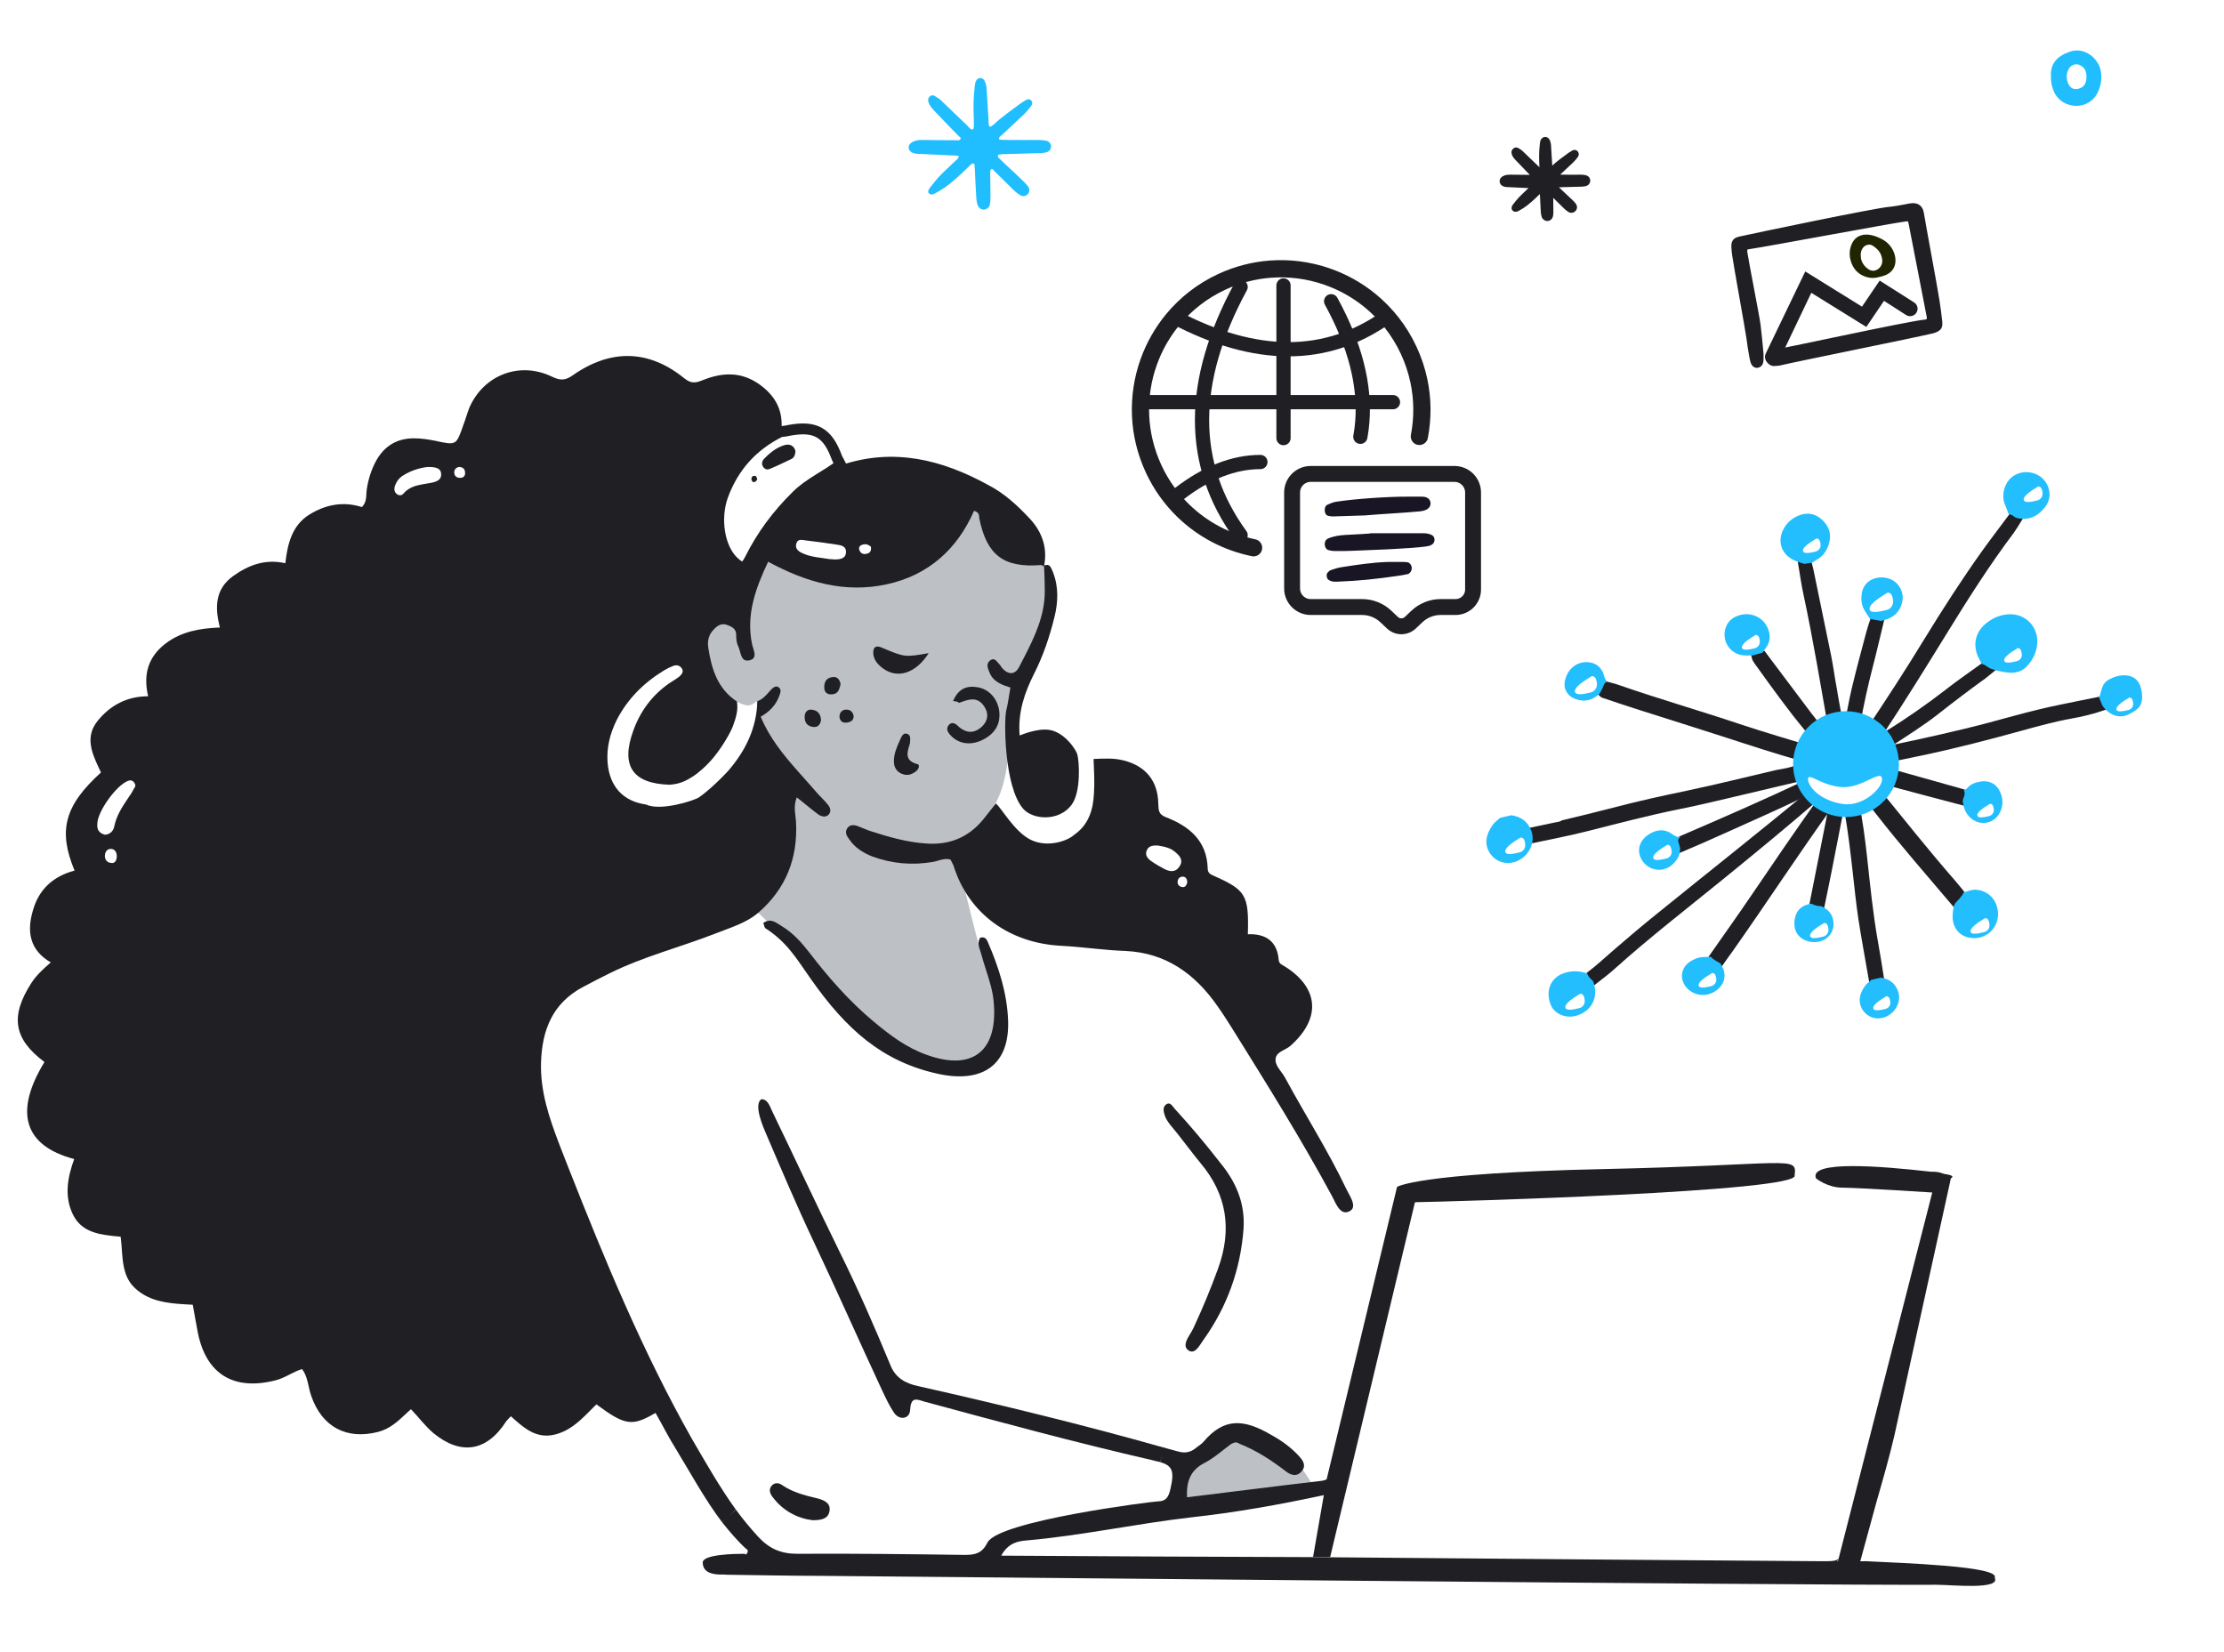 <?xml version="1.0" encoding="UTF-8"?><svg version="1.1" width="2248px" height="1670px" viewBox="0 0 2248.0 1670.0" xmlns="http://www.w3.org/2000/svg" xmlns:xlink="http://www.w3.org/1999/xlink"><defs><clipPath id="i0"><path d="M2248,0 L2248,1670 L0,1670 L0,0 L2248,0 Z"></path></clipPath><clipPath id="i1"><path d="M284.209,0 C295.354,23.054 304.621,37.802 312.011,44.242 C319.401,50.682 330.911,54.042 346.54,54.321 L353.949,70.711 C355.087,99.669 352.617,118.875 346.54,128.331 C340.464,137.787 333.38,152.511 325.288,172.503 L315.916,215.063 L318.118,252.923 L312.011,255.577 C309.632,278.624 303.711,296.468 294.248,309.108 C284.786,321.749 276.448,331.699 269.234,338.958 L259.641,353.796 C257.531,353.796 256.475,354.669 256.475,356.415 C256.475,357.811 259.197,365.331 264.641,378.974 L265.054,380.008 C266.31,383.147 267.703,386.595 269.234,390.354 C276.275,418.849 280.584,435.893 282.162,441.485 C285.047,451.704 291.049,453.26 291.049,456.66 C293.003,462.536 312.582,499.711 303.24,540.729 C301.242,549.499 289.907,559.888 269.234,571.893 C236.109,570.196 209.16,562.426 188.386,548.583 C167.613,534.74 140.263,506.325 106.336,463.338 L77.385,427.835 L52.538,404.173 L88.335,275.44 C94.963,273.17 94.967,268.325 88.347,260.905 C69.963,240.3 60.772,224.369 60.772,213.112 C59.264,208.842 58.439,203.477 58.295,197.016 C55.177,199.964 52.228,201.438 49.447,201.438 C46.666,201.438 42.495,199.964 36.934,197.016 C12.311,182.92 0,162.289 0,135.124 C0,94.376 39.274,113.518 39.274,118.33 C39.274,121.538 46.44,98.321 60.772,48.679 C118.369,66.915 159.814,73.111 185.107,67.268 C210.401,61.424 239.187,39.001 271.466,0 L284.209,0 Z"></path></clipPath><clipPath id="i2"><path d="M78.991,0 L128.098,32.672 L139.707,50.132 L0,74.786 L0,66.394 L9.676,26.138 L46.9,0 L78.991,0 Z"></path></clipPath><clipPath id="i3"><path d="M18.773,5.594 C30.037,12.337 38.672,22.077 46.557,32.191 C66.081,57.665 87.106,81.64 111.886,102.244 C128.031,115.73 144.927,128.467 165.201,135.584 C212.884,152.817 237.665,130.34 232.784,81.266 C231.782,70.527 228.445,60.121 225.108,49.715 L224.393,47.485 C222.968,43.024 221.574,38.56 220.393,34.064 C220.233,33.462 220.05,32.86 219.857,32.258 L219.661,31.656 C219.628,31.556 219.595,31.455 219.561,31.355 L219.258,30.452 C217.771,26.037 216.317,21.622 219.267,17.207 C224.148,15.708 226.025,19.08 227.152,22.077 C238.04,47.176 246.3,73.024 247.426,100.371 C249.304,146.074 221.393,164.547 176.714,154.807 C120.02,142.445 83.604,109.447 48.308,59.281 C33.078,37.635 24.029,21.702 1.877,7.467 C1.126,6.718 0.751,4.095 0,2.222 C7.885,-3.022 13.141,2.222 18.773,5.594 Z"></path></clipPath><clipPath id="i4"><path d="M64.97,4.497 L65.116,4.84 L65.26,5.186 C65.547,5.879 65.827,6.578 66.126,7.239 C72.109,22.252 71.361,38.017 67.622,53.031 C62.761,72.548 56.405,91.691 47.057,110.083 C37.709,128.85 30.605,148.368 32.475,172.39 C38.864,169.923 54.917,163.939 66.126,167.615 C80.498,172.329 89.754,187.736 90.804,191.532 C92.748,198.523 94.729,229.367 85.008,242.484 C72.286,259.651 45.769,257.758 35.98,246.399 C16.783,224.123 16.455,156.944 19.014,146.866 C20.883,139.735 21.631,132.228 23.127,123.97 C14.901,121.343 5.553,118.34 1.814,108.206 C0.319,104.453 -1.551,100.324 2.188,96.946 C5.628,94.024 7.757,95.613 9.636,97.724 L9.879,98.002 C9.96,98.095 10.041,98.189 10.121,98.283 L10.36,98.567 C10.878,99.183 11.386,99.798 11.91,100.324 C12.508,100.924 12.987,101.585 13.441,102.258 L14.117,103.269 C14.572,103.942 15.05,104.603 15.649,105.203 C22.005,111.584 28.362,110.458 32.101,102.951 L33.298,100.626 C33.831,99.593 34.365,98.559 34.9,97.525 L35.701,95.973 C35.835,95.715 35.968,95.456 36.102,95.197 L36.902,93.643 C47.689,72.661 57.9,51.275 57.9,26.756 C57.9,18.499 57.586,10.557 57.246,2.641 L57.167,0.836 L57.186,0.827 C61.884,-1.428 63.596,1.306 64.97,4.497 Z M57.152,0.482 L57.167,0.836 L56.931,0.953 C56.845,0.996 56.759,1.041 56.671,1.088 L56.405,1.233 L56.46,1.178 C56.512,1.125 56.595,1.042 56.686,0.951 L56.959,0.677 C57.069,0.566 57.152,0.482 57.152,0.482 Z"></path></clipPath><clipPath id="i5"><path d="M30.91,0.541 C42.485,2.418 51.074,12.556 52.567,24.57 C54.061,37.711 48.46,47.472 35.391,53.855 C23.815,59.486 11.866,57.985 3.651,49.349 C0.664,46.346 -1.577,42.591 1.411,38.837 C4.024,35.458 7.759,36.584 10.372,39.212 C18.587,47.097 27.176,47.848 35.391,39.963 C41.365,33.956 42.112,26.823 37.258,19.689 C30.976,10.381 23.23,12.258 15.058,15.156 L14.48,15.362 C14.384,15.396 14.288,15.431 14.191,15.466 L13.612,15.676 C13.225,15.816 12.837,15.957 12.449,16.098 L11.866,16.31 C11.493,15.559 9.999,14.808 5.892,14.433 C11.493,1.292 20.454,-1.336 30.91,0.541 Z"></path></clipPath><clipPath id="i6"><path d="M12.616,2.004 C22.865,8.979 34.438,12.036 46.095,14.843 L47.685,15.225 C47.95,15.288 48.215,15.351 48.48,15.415 L48.996,15.558 C55.614,17.432 62.023,20.474 60.183,28.825 C58.673,35.903 52.255,37.393 43.195,37.393 C28.094,35.53 13.371,28.08 2.801,13.925 C0.158,10.572 -1.352,6.474 1.668,2.749 C4.688,-0.976 9.218,-0.603 12.616,2.004 Z"></path></clipPath><clipPath id="i7"><path d="M8.749,1.162 C32.236,11.154 32.236,10.784 56.103,6.713 C42.844,27.439 24.281,32.99 9.506,21.887 C4.581,18.186 0.414,13.375 0.035,7.083 C-0.344,1.162 2.308,-1.799 8.749,1.162 Z"></path></clipPath><clipPath id="i8"><path d="M12.888,0.13 C17.307,1.258 16.571,5.018 16.202,9.905 C16.004,10.615 15.787,11.338 15.568,12.068 L15.421,12.555 C15.275,13.044 15.128,13.535 14.987,14.027 L14.848,14.519 C12.992,21.168 12.303,27.913 23.935,30.958 C26.513,31.71 25.04,35.845 22.831,37.725 C18.412,41.484 13.625,42.988 8.101,40.732 C2.578,38.477 0,33.965 0,27.95 C0,20.384 2.819,13.97 5.744,7.447 L6.246,6.328 C6.497,5.767 6.748,5.206 6.997,4.642 C8.101,2.01 9.942,-0.621 12.888,0.13 Z"></path></clipPath><clipPath id="i9"><path d="M16.501,7.175 C16.411,7.583 16.321,7.99 16.229,8.394 L16.116,8.878 C15.028,13.464 13.41,17.597 6.934,17.597 C2.725,17.597 0.429,15.364 0.046,11.642 C-0.336,5.687 1.577,0.848 8.465,0.104 C13.057,-0.641 15.736,2.709 16.501,7.175 Z"></path></clipPath><clipPath id="i10"><path d="M7.5,0.115 C13.876,0.868 16.501,5.387 16.501,11.036 C15.376,16.308 12.376,18.191 7.875,17.437 C2.25,16.308 0,12.919 0,7.27 C0,2.374 3,-0.638 7.5,0.115 Z"></path></clipPath><clipPath id="i11"><path d="M14.272,5.924 C14.648,10.988 11.268,12.797 6.761,13.159 C3.005,13.52 0.376,11.35 0,7.371 C0,4.116 1.502,0.86 5.258,0.137 C10.141,-0.586 13.145,1.584 14.272,5.924 Z"></path></clipPath><clipPath id="i12"><path d="M250.257,0.394 C260.4,0.019 270.544,-0.732 280.688,1.896 C302.854,7.527 315.252,22.542 315.627,45.441 C316.003,52.198 315.627,56.328 323.517,59.331 C346.81,68.34 364.843,82.981 365.594,111.135 C365.594,114.889 367.473,116.766 371.23,118.268 C404.291,132.908 407.296,137.788 406.169,177.58 C423.827,176.829 435.849,184.337 437.352,203.482 C437.727,207.611 440.733,208.362 443.739,210.239 C478.302,232.012 480.181,262.794 449.374,290.198 C444.49,294.703 435.849,295.829 434.346,302.586 C433.353,307.549 436.299,311.855 439.388,316.048 L439.863,316.692 C441.291,318.623 442.707,320.535 443.739,322.482 C464.026,360.021 487.319,396.434 505.728,435.1 C506.404,436.526 507.261,438.088 508.138,439.71 L508.416,440.224 C508.787,440.911 509.158,441.608 509.518,442.309 L509.786,442.835 C512.618,448.452 514.547,454.213 509.485,457.248 C502.55,461.246 498.266,455.782 495.02,449.724 L494.748,449.211 C494.568,448.868 494.392,448.524 494.218,448.181 L493.96,447.666 C493.063,445.868 492.241,444.105 491.452,442.608 C460.269,384.797 425.705,329.614 391.142,274.056 C385.882,265.797 380.998,257.914 375.362,250.031 C352.821,217.747 323.517,196.349 282.566,194.472 C260.776,193.722 238.986,190.343 217.196,189.217 C166.853,186.589 124.4,158.435 108.62,108.132 C107.869,106.255 106.742,104.378 105.615,102.126 C101.608,100.874 97.767,101.792 93.982,102.876 L93.172,103.111 C91.553,103.581 89.943,104.056 88.333,104.378 C66.919,108.132 46.255,106.255 25.968,98.747 C16.951,94.993 9.062,90.113 3.426,81.854 C0.797,78.476 -1.458,74.722 1.172,70.593 C3.802,66.463 7.935,66.839 12.067,68.34 C15.824,69.842 19.581,71.343 23.338,72.845 C42.874,79.227 62.41,84.858 83.073,85.984 C107.869,87.11 126.654,77.725 141.306,58.205 C144.687,54.075 148.068,49.571 151.449,45.441 C156.742,49.27 169.893,73.564 186.249,81.854 C203.566,90.631 224.152,83.152 230.721,76.974 C245.373,66.839 249.881,51.448 250.632,34.93 C251.384,23.293 250.632,12.031 250.257,0.394 Z M341.174,119.394 C337.417,119.018 335.163,121.271 335.163,125.025 C335.163,127.652 337.042,129.529 340.047,129.905 C343.429,130.28 344.18,127.277 344.931,125.4 C344.931,122.397 343.804,119.769 341.174,119.394 Z M314.876,87.861 C311.495,87.861 306.235,87.485 303.981,92.741 C301.727,97.996 305.484,101.75 309.616,104.378 C313.373,107.006 317.506,109.258 321.638,111.511 C328.025,114.889 333.661,114.889 337.417,108.507 C341.174,102.501 337.042,97.996 332.909,94.618 C328.401,90.488 322.39,88.987 314.876,87.861 Z"></path></clipPath><clipPath id="i13"><path d="M2.573,0.946 C5.659,-1.346 7.764,0.951 9.636,3.336 L10.008,3.813 C10.459,4.395 10.899,4.963 11.339,5.453 C27.523,23.107 42.044,40.385 57.216,59.917 C72.388,78.322 82.503,99.732 80.817,126.4 C77.782,168.093 63.959,205.655 40.695,238.333 C40.005,239.278 39.315,240.316 38.616,241.378 L38.315,241.833 C38.165,242.062 38.014,242.291 37.862,242.52 L37.558,242.977 L37.252,243.433 C37.15,243.585 37.047,243.736 36.945,243.887 L36.635,244.336 C33.423,248.954 29.86,252.741 25.163,249.601 C19.806,245.71 22.632,239.965 26.003,234.309 L26.458,233.55 C27.83,231.275 29.236,229.029 30.174,226.938 C39.277,207.406 47.369,187.874 54.787,167.591 C69.622,127.4 63.89,91.717 37.254,60.166 C29.5,50.776 22.082,40.634 14.328,30.868 C10.282,25.61 3.247,18.6 1.224,12.214 C-0.124,8.083 -1.136,3.575 2.573,0.946 Z"></path></clipPath><clipPath id="i14"><path d="M3.224,0 C8.718,0 11.001,5.246 13.286,10.441 L13.545,11.029 C13.977,12.007 14.413,12.977 14.876,13.901 C37.418,60.49 59.208,107.454 82.126,154.042 C100.911,191.989 117.817,230.687 133.973,269.761 C139.232,282.159 149.371,287.419 161.769,290.049 C245.174,308.835 328.579,329.123 410.857,352.418 C409.355,357.302 407.852,362.186 405.973,366.695 C403.719,366.319 401.089,365.567 398.084,364.816 C321.065,347.158 244.798,326.493 168.531,305.829 C168.295,305.762 168.059,305.693 167.825,305.623 L167.36,305.482 L166.898,305.341 C166.592,305.246 166.288,305.151 165.988,305.057 L165.54,304.917 C159.076,302.903 154.157,301.674 153.503,314.095 C153.128,323.112 142.984,324.991 137.348,317.101 C132.464,309.962 128.707,301.696 124.95,293.807 C101.657,243.837 79.491,193.492 55.821,143.522 C38.915,107.829 23.511,71.385 7.732,34.565 C5.478,29.306 -5.281,5.294 3.224,0 Z"></path></clipPath><clipPath id="i15"><path d="M506.09,18.962 C526.753,-5.459 546.666,-4.708 575.219,12.199 C585.363,17.835 594.755,24.598 602.645,33.239 L602.997,33.629 C606.629,37.678 610.03,42.432 606.026,47.892 C601.142,54.655 594.755,52.776 589.871,49.019 C575.219,37.748 559.815,27.603 542.533,20.84 C539.758,18.962 537.88,18.962 533.892,21.216 C525.251,27.603 516.985,35.118 507.593,40.002 C492.565,47.516 488.808,59.539 489.559,74.943 C574.217,64.423 619.301,58.913 624.811,58.412 C627.817,58.036 630.071,57.285 631.949,56.157 L628.568,74.943 C628.192,74.192 628.192,73.44 628.192,72.689 C582.733,82.457 538.4,90.347 493.692,95.231 C438.088,101.618 383.236,113.641 327.633,118.526 C318.24,119.277 308.848,121.156 301.709,133.93 C408.784,134.681 513.228,135.057 617.673,135.433 C849.855,137.436 1021.049,138.814 1131.254,139.565 L1132.25,139.565 C1141.696,139.562 1145.994,139.465 1148.536,136.56 L1146.658,139.698 L1176.338,139.565 C1212.781,141.444 1311.59,144.582 1305.954,156.23 C1312.341,168.712 1262.373,163.368 1247.345,163.368 C1114.723,164.119 183.364,154.727 118.744,154.351 C87.185,154.351 56.002,153.6 24.443,153.224 C21.062,152.848 17.681,153.224 14.299,152.848 C6.785,152.097 0.398,149.467 0.023,141.201 C-0.706,132.454 33.208,132.067 41.758,132.052 L42.477,132.051 C44.355,134.681 47.361,127.918 43.98,127.167 C34.963,118.901 27.073,109.508 19.559,100.116 C24.068,95.607 28.952,91.474 33.46,87.341 C40.598,97.11 48.112,106.127 56.378,115.144 C67.273,126.791 78.92,132.051 95.45,132.051 C152.181,131.675 208.536,132.427 265.267,133.178 C275.786,133.178 282.549,131.3 287.809,120.78 C298.704,98.613 455.746,79.076 459.879,79.076 C468.144,79.076 470.774,74.943 472.653,67.053 C477.161,47.892 474.531,43.007 462.133,39.25 C464.012,34.366 464.49,29.549 465.993,24.664 C468.999,25.416 476.41,27.603 479.415,28.355 C486.929,30.609 492.565,29.858 498.2,25.349 C500.83,23.095 503.836,21.592 506.09,18.962 Z"></path></clipPath><clipPath id="i16"><path d="M561.191,19.331 C599.513,-7.345 637.834,-6.593 673.901,22.712 C681.791,29.099 687.051,26.469 693.813,23.839 C713.35,16.325 732.135,15.949 750.168,29.099 C766.699,41.122 774.213,56.526 771.583,76.815 C743.406,90.716 723.869,112.132 712.974,141.813 C704.709,164.731 709.217,194.788 724.245,208.689 C732.51,216.204 735.516,215.828 740.776,205.684 C752.798,181.638 768.577,160.598 787.738,141.813 C794.733,134.818 802.896,129.524 811.155,124.405 L813.138,123.179 C819.752,119.097 826.371,115.049 832.446,110.253 C885.044,92.595 933.885,104.617 980.472,130.166 C996.627,138.431 1009.777,150.454 1021.799,163.228 C1034.948,176.754 1041.335,193.661 1037.203,212.822 C1036.075,212.071 1035.324,211.319 1034.197,211.319 C996.251,214.325 979.345,201.175 971.831,163.98 C971.455,161.726 972.582,158.344 966.571,156.466 C949.665,195.164 920.36,221.839 877.906,230.856 C836.203,239.874 797.131,228.978 758.434,207.938 C745.66,234.989 735.892,261.665 742.278,291.722 C742.486,292.689 742.82,293.758 743.176,294.873 L743.311,295.293 L743.446,295.716 L743.581,296.143 C745.035,300.778 746.2,305.817 740.024,307.502 C733.561,309.312 731.723,304.894 730.348,300.126 L730.221,299.678 C730.115,299.305 730.012,298.93 729.909,298.557 L729.722,297.888 C729.701,297.814 729.68,297.74 729.659,297.667 L729.533,297.227 C729.194,296.06 728.83,294.946 728.378,293.976 C726.499,290.219 726.123,286.086 726.123,281.953 C726.123,276.318 722.742,274.063 717.858,272.185 C711.847,269.555 707.338,272.185 703.581,276.318 C698.322,281.578 696.819,287.965 697.946,295.103 C701.327,316.519 707.338,336.431 726.875,349.206 C728.378,358.223 725.748,366.113 722.742,374.378 C720.487,380.324 712.744,394.164 703.581,405.422 C695.952,414.796 686.917,422.053 683.142,424.508 C675.888,429.225 669.535,432.597 658.873,433.365 C621.303,432.238 609.281,414.204 622.055,378.887 C629.193,358.974 641.215,342.819 658.498,330.796 C661.879,328.542 665.26,326.663 668.641,324.033 C671.271,321.779 673.525,318.773 670.896,315.392 C668.641,312.386 665.26,312.01 661.879,313.513 C658.873,314.64 655.868,316.143 652.862,318.022 C632.574,330.42 616.419,346.576 605.524,367.616 C598.761,381.141 595.004,395.418 596.131,410.822 C598.01,434.868 611.535,449.896 634.453,453.278 L634.828,453.278 C649.481,460.416 683.663,449.41 688.47,446.139 C696.012,441.008 704.863,432.736 711.049,426.574 L711.649,425.975 C715.293,422.324 717.909,419.513 718.609,418.712 C735.892,398.424 746.787,375.881 747.538,348.83 C752.316,347.337 755.67,343.707 758.921,340.017 L759.863,338.945 C760.386,338.351 760.909,337.761 761.439,337.183 C763.318,335.304 765.948,333.05 768.577,334.553 C771.808,336.492 771.149,339.264 770.185,342.153 L770.048,342.557 C770.002,342.691 769.956,342.826 769.91,342.962 L769.773,343.367 L769.705,343.57 C766.323,352.963 759.561,359.726 750.92,364.61 C759.714,385.929 773.8,403.09 788.487,419.713 L789.933,421.346 L792.108,423.791 L793.559,425.419 C793.801,425.691 794.043,425.962 794.285,426.233 L795.737,427.86 C795.979,428.131 796.221,428.403 796.463,428.674 L797.913,430.302 C798.154,430.573 798.395,430.845 798.637,431.116 L800.082,432.747 C802.248,435.194 804.4,437.651 806.523,440.128 C810.28,444.636 815.164,448.769 818.921,453.653 C821.175,456.283 822.302,460.041 820.048,463.046 C817.043,466.803 812.534,465.676 809.153,463.422 C802.015,458.162 795.628,452.526 787.362,446.139 C783.605,455.908 786.235,463.422 786.611,471.312 C788.49,507.756 776.467,538.189 749.041,562.234 C736.643,573.13 720.488,577.638 705.46,583.65 C669.768,597.551 632.574,606.944 598.386,623.851 C589.369,628.359 580.352,632.868 571.335,637.752 C540.904,653.908 530.008,680.583 528.881,713.646 C527.9,743.097 537.178,770.268 547.284,796.648 L548.034,798.601 L548.786,800.551 C548.911,800.875 549.037,801.2 549.162,801.525 L549.916,803.471 C550.293,804.443 550.67,805.414 551.047,806.385 L551.799,808.325 C552.597,810.36 553.396,812.395 554.196,814.43 L556.596,820.532 C593.429,914.079 631.729,1006.764 681.415,1094.618 C694.94,1117.912 709.968,1144.212 725.748,1166.003 C720.864,1170.136 716.731,1175.771 711.847,1178.777 C694.94,1156.61 679.161,1127.68 664.509,1103.635 C657.37,1092.363 651.359,1079.965 644.597,1068.318 C620.928,1082.219 613.789,1081.092 584.86,1059.676 C584.066,1060.447 583.276,1061.226 582.488,1062.009 L581.544,1062.951 C580.601,1063.894 579.66,1064.843 578.719,1065.792 L577.777,1066.741 L576.833,1067.688 C576.675,1067.846 576.518,1068.004 576.36,1068.161 L575.413,1069.105 C566.238,1078.211 556.567,1086.757 543.158,1090.109 C525.913,1094.505 513.842,1085.51 502.288,1075.177 L501.518,1074.486 L500.75,1073.792 C500.238,1073.329 499.727,1072.864 499.216,1072.398 L498.45,1071.699 L497.762,1072.387 C495.883,1074.27 494.574,1075.615 493.565,1076.959 C474.029,1107.392 447.73,1111.525 419.928,1088.606 C411.663,1081.468 405.276,1072.826 397.386,1064.561 C395.75,1066.015 394.153,1067.499 392.565,1068.98 L391.138,1070.312 C383.371,1077.551 375.608,1084.51 364.325,1087.479 C332.39,1095.745 307.594,1082.595 296.699,1051.411 C295.642,1048.593 294.952,1045.702 294.309,1042.794 L294.053,1041.631 C292.735,1035.616 291.431,1029.565 287.306,1023.984 C283.338,1025.205 279.68,1026.984 276.054,1028.817 L273.546,1030.089 C269.085,1032.343 264.577,1034.504 259.505,1035.631 C218.178,1045.775 190.752,1029.244 182.111,987.916 C180.232,978.523 178.729,969.13 176.851,958.986 C176.636,958.973 176.421,958.961 176.206,958.949 L174.916,958.876 L172.978,958.769 L171.684,958.697 C170.606,958.636 169.526,958.575 168.446,958.509 L167.151,958.429 C150.738,957.388 134.364,955.315 120.872,944.333 C108.428,934.324 106.502,921.004 105.418,906.897 L105.329,905.72 C105.271,904.934 105.215,904.145 105.159,903.355 L105.074,902.169 C105.06,901.971 105.046,901.773 105.032,901.575 L104.945,900.385 L104.856,899.194 C104.84,898.995 104.825,898.796 104.809,898.597 L104.713,897.404 C104.515,895.015 104.281,892.62 103.965,890.23 C102.838,890.118 101.705,890.008 100.57,889.896 L99.434,889.784 C99.245,889.765 99.055,889.746 98.866,889.727 L97.728,889.612 L96.59,889.493 C96.4,889.473 96.211,889.453 96.021,889.432 L94.884,889.306 C78.967,887.51 63.39,884.039 55.5,867.312 C46.859,849.278 50.24,830.117 57.003,811.707 C5.907,798.181 -3.861,763.991 26.947,713.646 C-4.236,690.352 -7.993,667.433 13.797,633.619 C18.681,626.105 25.068,620.094 33.334,612.955 C11.919,600.557 8.913,581.771 15.3,560.356 C21.311,538.94 35.963,525.79 57.378,520.154 C40.472,479.578 47.234,454.405 84.053,420.967 C83.422,419.614 82.779,418.254 82.137,416.888 L81.656,415.862 C74.454,400.456 67.86,384.26 81.047,368.367 C93.445,353.338 109.976,343.946 131.767,343.946 C126.507,321.779 131.767,304.12 149.425,290.595 C165.204,278.572 183.989,275.19 204.277,274.439 C199.017,254.151 199.393,235.741 217.426,222.591 C233.206,211.319 249.736,204.932 270.4,209.441 C272.654,189.904 277.163,171.118 294.82,160.223 C311.351,150.078 329.009,146.697 347.794,152.708 C351.739,148.763 352.091,143.973 352.338,139.447 L352.375,138.753 C352.444,137.485 352.519,136.242 352.678,135.05 C354.181,124.906 357.187,115.137 362.071,106.12 C370.336,91.092 383.11,83.202 400.392,83.202 C407.906,83.202 415.044,84.329 422.558,85.832 C443.222,90.34 443.222,90.34 450.36,69.676 C452.614,64.04 454.117,58.029 456.371,52.393 C470.648,19.331 507.091,5.054 539.776,20.834 C548.418,24.966 553.302,24.966 561.191,19.331 Z"></path></clipPath><clipPath id="i17"><path d="M1.878,1.315 C1.878,1.691 2.254,1.691 2.254,1.691 L1.503,2.442 C1.878,2.066 1.878,1.691 1.878,1.315 Z"></path></clipPath><clipPath id="i18"><path d="M293.421,6.071 C482.774,1.938 489.409,-7.946 486.779,12.342 C494.295,29.115 132.998,39.139 104.82,39.515 C104.069,39.515 103.693,39.515 102.942,39.89 L17.282,398.314 L0,398.314 L10.52,337.824 L13.901,319.039 L84.908,24.105 C84.908,24.105 104.069,10.204 293.421,6.071 Z"></path></clipPath><clipPath id="i19"><path d="M0.533,12.402 C-6.981,-6.008 66.591,0 116.183,5.639 C124.824,5.639 125.211,6.391 130.095,7.894 C139.169,9.19 138.94,10.665 137.927,11.578 L137.837,11.656 C137.807,11.682 137.776,11.707 137.745,11.731 L137.65,11.803 C137.257,12.097 136.858,12.308 136.858,12.402 L79.752,272.4 C74.492,294.943 68.105,317.11 61.718,339.277 L45.187,399.766 L21.507,403.899 L23.386,396.761 C23.876,394.842 24.244,393.404 24.49,392.444 C45.284,311.164 76.474,189.245 118.062,26.685 C118.062,26.685 42.171,21.801 27.143,21.801 C12.115,21.801 0.533,12.402 0.533,12.402 Z"></path></clipPath><clipPath id="i20"><path d="M31.803,0.292 C34.045,-0.452 35.539,0.292 37.034,1.78 C38.155,3.641 39.276,5.129 37.782,7.362 C36.661,8.85 35.913,10.711 34.792,12.571 C34.519,12.986 34.245,13.4 33.97,13.813 L33.143,15.05 C32.867,15.461 32.59,15.872 32.314,16.282 L31.484,17.512 L30.656,18.74 C24.867,27.336 19.342,35.913 17.229,46.432 C16.482,50.897 13.119,54.618 7.887,54.99 C1.908,53.501 -0.334,49.78 0.04,44.571 C-0.334,31.92 19.845,4.013 31.803,0.292 Z"></path></clipPath><clipPath id="i21"><path d="M0.436,3.571 C1.572,-0.345 4.647,-0.229 7.7,0.216 L8.116,0.278 C8.254,0.299 8.393,0.321 8.53,0.342 L8.943,0.407 C9.49,0.491 10.028,0.57 10.544,0.621 C20.652,1.727 30.386,3.202 40.494,4.677 C45.361,5.415 50.603,6.152 50.603,12.052 C50.603,18.85 44.965,19.747 39.501,19.794 L38.997,19.796 C37.499,19.796 36.002,19.428 33.756,19.428 C25.519,17.953 15.785,17.584 7.549,13.896 C3.056,12.052 -1.436,9.102 0.436,3.571 Z"></path></clipPath><clipPath id="i22"><path d="M33.867,0 C40.701,0 46.396,0.748 47.156,5.981 C48.295,13.083 42.6,14.951 36.904,16.073 C35.053,16.423 33.176,16.721 31.299,17.03 L30.361,17.186 C30.204,17.213 30.048,17.239 29.892,17.266 L28.955,17.428 C21.626,18.721 14.485,20.599 9.187,26.913 C7.289,29.155 4.251,29.155 1.973,26.913 C-0.305,24.67 -0.305,22.053 0.454,19.437 C1.973,14.951 4.631,11.214 8.807,8.597 C17.16,3.364 26.273,0.748 33.867,0 Z"></path></clipPath><clipPath id="i23"><path d="M0,7.335 C0,3.145 2.269,-0.664 7.185,0.098 C10.966,0.86 12.101,4.668 12.101,7.715 C11.722,11.524 10.588,14.952 6.05,14.19 C2.269,13.81 0,10.762 0,7.335 Z"></path></clipPath><clipPath id="i24"><path d="M4.108,0.291 C8.018,-0.777 10.363,1.36 11.927,2.428 C12.709,7.058 10.754,8.839 8.018,9.551 C4.108,10.62 1.372,9.195 0.199,5.633 C-0.583,2.784 0.981,1.004 4.108,0.291 Z"></path></clipPath><clipPath id="i25"><path d="M5.497,0 C9.393,0.365 11.341,2.555 10.952,7.301 C10.562,9.491 8.614,11.316 5.497,10.951 C1.99,10.951 -0.347,8.396 0.042,4.746 C0.432,1.825 2.77,0 5.497,0 Z"></path></clipPath><clipPath id="i26"><path d="M119.46,29.021 C120.584,31.648 122.082,33.9 123.206,36.153 C108.971,47.414 91.739,54.546 78.627,67.683 C59.522,86.452 43.788,107.472 31.801,131.496 C26.556,141.631 23.559,142.006 15.318,134.499 C0.333,120.61 -4.162,90.581 4.079,67.683 C14.943,38.029 34.423,16.633 62.519,2.745 C65.141,2.37 67.763,2.37 70.386,1.619 C97.733,-3.636 110.095,3.496 119.46,29.021 Z"></path></clipPath><clipPath id="i27"><path d="M23.649,0.237 C29.268,-0.889 32.639,2.114 33.763,6.619 C33.389,10.372 32.639,13 29.642,14.501 C22.525,17.88 15.032,21.633 7.54,24.636 C4.918,25.762 2.296,24.636 0.797,22.009 C-0.701,19.381 0.048,16.378 1.921,14.501 C7.915,8.12 15.032,2.49 23.649,0.237 Z"></path></clipPath><clipPath id="i28"><path d="M0,2.859 C0.375,0.607 1.873,-0.519 4.121,0.232 C5.245,0.232 5.245,2.108 5.994,3.235 C5.245,5.487 3.746,6.613 1.498,6.237 C0.749,5.862 0,3.985 0,2.859 Z"></path></clipPath><clipPath id="i29"><path d="M155.893,0 C159.373,0.403 161.247,3.494 163.923,5.241 C149.733,28.224 135.544,51.208 121.354,74.192 C111.314,90.32 101.541,106.449 90.966,122.175 C73.832,147.981 58.303,174.728 42.507,201.206 C34.541,214.661 25.986,227.654 17.391,240.647 L13.707,246.217 C11.252,249.932 8.799,253.652 6.363,257.389 C5.158,256.583 4.088,255.911 2.883,255.104 C-0.73,252.686 -0.73,252.417 1.679,248.653 C3.42,245.92 5.175,243.217 6.935,240.524 L12.22,232.455 C13.98,229.762 15.735,227.059 17.476,224.326 C17.768,223.861 18.077,223.406 18.393,222.953 L18.869,222.274 C20.141,220.466 21.406,218.644 21.893,216.396 C31.13,201.208 40.501,186.02 49.47,170.697 C62.053,149.058 75.574,127.956 89.228,107.123 C106.363,80.779 122.561,53.897 139.16,27.15 C143.042,21.64 147.058,16.129 149.735,9.812 C151.743,6.586 153.885,3.36 155.893,0 Z"></path></clipPath><clipPath id="i30"><path d="M34.11,0.416 L34.556,0.521 C34.78,0.573 35.005,0.622 35.232,0.665 C32.184,43.66 27.944,86.521 23.573,129.248 C18.671,176.797 12.579,224.212 10.059,271.895 C9.662,279.932 8.337,287.834 7.41,295.871 C6.706,295.796 5.992,295.794 5.279,295.799 L4.668,295.802 C3.042,295.808 1.44,295.743 0,294.8 C1.148,286.585 1.707,278.251 2.228,269.917 L2.487,265.75 C2.662,262.973 2.842,260.199 3.048,257.43 C4.373,238.947 5.963,220.329 7.95,201.845 C14.971,134.875 22.918,67.904 29.145,0.8 C30.776,-0.411 32.406,0.006 34.11,0.416 Z"></path></clipPath><clipPath id="i31"><path d="M6.576,0 C7.515,4.022 8.588,8.044 9.259,12.2 C15.025,52.957 24.012,93.044 33.536,133.13 C42.791,172.01 51.912,211.024 59.96,250.172 C60.228,251.781 61.033,255.267 61.167,256.205 C61.436,257.412 61.435,258.753 61.569,260.093 C60.898,260.147 60.233,260.233 59.571,260.322 L58.912,260.411 C56.497,260.734 54.135,260.97 51.773,259.692 C44.53,222.957 36.751,186.222 27.897,149.756 C19.849,116.239 12.606,82.588 6.839,48.668 C4.291,33.384 2.28,17.966 0,2.548 C1.611,0.403 4.563,1.341 6.576,0 Z"></path></clipPath><clipPath id="i32"><path d="M195.901,0 C198.726,2.423 199.398,5.923 200.205,9.288 C197.514,10.769 194.689,12.115 192.133,13.596 C168.049,27.06 143.428,39.582 118.807,52.103 C92.436,65.567 66.335,79.301 39.964,92.899 C28.125,99.093 16.016,105.017 4.176,110.941 C3.772,111.21 3.1,111.076 2.562,111.076 C1.889,109.191 1.486,107.038 0.544,105.288 C-0.128,103.942 -0.128,102.865 0.276,101.653 C3.37,99.903 6.465,97.884 9.694,96.403 C48.307,77.687 85.845,56.953 124.19,37.834 C148.407,25.716 172.087,12.656 195.901,0 Z"></path></clipPath><clipPath id="i33"><path d="M118.168,0 C120.988,1.074 123.27,2.014 125.418,2.954 C120.718,12.489 115.078,21.488 109.036,30.218 C99.099,44.454 90.64,59.496 82.046,74.539 C65.395,103.817 48.341,132.961 29.946,161.3 C22.157,172.985 14.504,184.938 6.716,196.891 C4.97,195.951 3.225,195.011 1.614,194.071 C-0.265,192.863 -0.399,192.057 0.675,189.908 C1.749,187.759 3.763,185.879 4.166,183.327 C22.965,154.452 41.63,125.441 58.952,95.626 C67.68,80.449 76.274,65.138 85.405,50.231 C93.059,37.606 101.384,25.518 109.44,13.162 C112.26,8.864 115.214,4.432 118.168,0 Z"></path></clipPath><clipPath id="i34"><path d="M8.746,0 C9.15,1.339 9.553,2.679 9.822,4.018 C19.235,62.012 31.472,119.603 41.423,177.463 C42.364,182.686 43.036,187.91 43.978,192.999 C40.883,193.535 37.788,195.009 34.559,194.607 C30.525,171.973 26.76,149.204 22.457,126.569 C14.657,85.719 6.858,44.735 0,3.751 C1.304,2.453 2.96,1.931 4.63,1.475 L5.346,1.282 C6.537,0.959 7.711,0.618 8.746,0 Z"></path></clipPath><clipPath id="i35"><path d="M4.819,0 C20.211,9.955 34.799,21.255 49.119,32.69 C71.872,50.985 94.49,69.55 118.447,86.231 C127.815,92.688 137.05,99.415 146.285,106.141 C144.812,108.563 143.206,110.85 141.733,113.272 C125.004,101.434 108.006,89.865 91.544,77.758 C78.428,68.072 65.714,57.579 52.999,47.489 C37.608,35.247 22.083,23.005 6.023,11.705 C4.015,9.956 2.008,8.477 0,7.131 C1.606,4.709 3.213,2.287 4.819,0 Z"></path></clipPath><clipPath id="i36"><path d="M0.938,0 C41.33,4.074 81.589,8.827 122.115,11.541 C126.796,11.813 131.477,12.492 136.159,12.899 C137.118,15.293 137.224,17.744 137.293,20.216 L137.32,21.206 C137.349,22.196 137.39,23.189 137.495,24.182 C128.727,23.458 119.952,22.768 111.175,22.078 L102.398,21.387 C74.601,19.193 46.797,16.897 19.126,13.456 C12.706,12.641 6.286,12.098 0,11.283 C0.669,7.477 -0.802,3.671 0.938,0 Z"></path></clipPath><clipPath id="i37"><path d="M3.883,0 C5.757,1.078 7.765,2.292 9.639,3.505 C34.672,19.951 59.705,36.396 84.737,52.977 C93.706,58.908 102.274,65.648 111.242,71.714 C123.022,80.207 135.204,88.43 147.386,96.653 C147.151,97.272 146.962,97.911 146.778,98.549 L146.542,99.368 C145.956,101.362 145.26,103.268 143.235,104.473 C134.801,98.58 126.386,92.663 117.971,86.744 L109.556,80.826 C81.499,61.105 53.374,41.462 24.497,22.783 C16.064,17.391 8.166,11.325 0,5.528 C1.339,3.641 2.544,1.753 3.883,0 Z"></path></clipPath><clipPath id="i38"><path d="M58.313,2.092 C52.535,20.406 45.817,38.45 38.965,56.494 C30.768,78.174 22.572,99.854 14.242,121.399 L12.306,126.247 L8.385,135.942 C7.734,137.558 7.087,139.174 6.449,140.79 C4.837,139.847 3.36,138.77 1.748,138.097 C0.136,137.405 0.005,136.218 0,134.875 L0.001,134.537 C0.001,134.423 0.002,134.308 0.002,134.193 C17.066,91.506 33.727,48.819 49.313,5.594 C50.254,4.517 50.925,3.44 50.388,1.959 C50.657,1.285 50.926,0.612 51.194,0.073 C53.881,-0.331 56.03,1.016 58.313,2.092 Z"></path></clipPath><clipPath id="i39"><path d="M30.814,0 C30.542,2.813 30.271,5.492 29.863,8.305 C26.741,27.727 24.025,47.15 21.716,66.706 C19.94,81.543 16.96,96.143 13.887,110.749 L12.964,115.131 C12.348,118.053 11.732,120.976 11.127,123.902 C10.312,127.653 9.362,131.403 8.547,135.288 C5.563,134.752 2.578,134.485 0,132.476 C0.679,131.136 0.95,128.19 1.222,126.984 C1.9,124.573 2.579,122.162 3.122,119.751 C8.823,95.372 13.303,70.859 16.427,46.079 C18.192,31.479 20.908,17.012 23.216,2.546 C24.579,1.517 26.131,1.189 27.677,0.872 L28.39,0.724 C29.219,0.546 30.037,0.341 30.814,0 Z"></path></clipPath><clipPath id="i40"><path d="M4.178,0 C29.239,3.597 54.3,7.194 79.362,10.657 C89.332,11.989 99.303,12.788 109.274,13.853 C110.486,16.653 110.081,19.319 108.734,21.986 C81.516,20.789 54.569,16.793 27.756,12.529 L21.996,11.609 L10.476,9.719 C8.556,9.407 6.636,9.099 4.716,8.799 C2.964,8.533 1.482,8.133 0,7.2 L1.032,5.4 L3.146,1.8 C3.495,1.2 3.841,0.6 4.178,0 Z"></path></clipPath><clipPath id="i41"><path d="M5.597,0 C13.325,12.728 21.319,25.322 28.914,38.318 C39.306,56.003 50.365,73.286 62.09,90.034 C62.756,91.106 63.822,92.445 64.888,93.785 C63.289,96.331 61.823,99.011 58.624,100.083 C50.763,88.427 42.502,76.905 35.174,64.981 C25.048,48.502 15.455,31.754 5.729,15.007 C3.597,11.389 1.865,7.638 0,4.02 C1.866,2.68 3.732,1.34 5.597,0 Z"></path></clipPath><clipPath id="i42"><path d="M6.3,0 C18.629,18.304 30.957,36.608 43.286,54.912 C50.255,65.199 56.955,75.62 63.789,85.908 C61.645,87.779 59.366,89.383 56.551,90.185 C41.006,67.071 25.595,43.957 10.051,20.71 C6.7,15.633 3.35,10.556 0,5.613 C2.145,3.742 4.155,1.871 6.3,0 Z"></path></clipPath><clipPath id="i43"><path d="M71.334,0 C75.113,0.936 75.113,4.682 77.002,7.089 C54.461,20.201 32.055,33.313 9.515,46.291 C7.355,47.495 5.06,48.432 2.766,49.502 C1.956,47.496 1.417,45.489 0.472,43.617 C-0.203,42.279 -0.067,41.075 0.338,39.871 C23.958,26.492 47.714,13.246 71.334,0 Z"></path></clipPath><clipPath id="i44"><path d="M61.871,25.384 C62.571,33.807 60.337,41.564 56.079,48.5 C52.049,55.396 45.328,58.426 37.567,58.943 C31.532,59.28 25.415,59.162 19.455,57.965 C18.302,57.658 17.223,57.171 16.152,56.68 L15.438,56.354 C13.77,55.601 12.085,54.931 10.129,55.006 C8.448,52.838 6.994,50.63 5.313,48.462 C-2.141,37.691 -1.759,24.868 6.503,14.786 C11.979,8.108 18.734,3.318 27.118,1.055 C44.205,-3.642 60.348,7.857 61.871,25.384 Z"></path></clipPath><clipPath id="i45"><path d="M38.23,3.942 C46.873,9.596 50.394,17.42 49.022,27.375 C48.081,33.861 45.61,39.674 40.309,44.1 C38.881,45.283 37.4,46.827 35.878,48.143 C33.229,49.068 30.716,50.087 28.161,50.878 C25.04,50.48 22.053,50.175 19.118,49.51 C3.4,46.247 -3.864,32.628 2.044,17.909 C4.381,12.002 8.369,7.45 13.512,4.105 C21.595,-1.153 29.856,-1.523 38.23,3.942 Z"></path></clipPath><clipPath id="i46"><path d="M40.237,10.5 L40.342,10.716 L40.504,11.115 C40.534,11.183 40.568,11.254 40.609,11.331 C46.563,26.526 41.647,31.64 32.141,38.675 C23.785,44.614 13.129,42.668 4.947,34.468 C3.396,32.051 1.845,29.635 0,26.822 C0,26.822 0.751,24.116 0.799,21.868 C0.85,21.523 0.901,21.178 0.862,20.961 C1.226,16.083 1.847,11.384 6.037,7.853 C10.802,3.773 16.233,0.921 22.486,0.165 C30.823,-0.844 36.851,2.806 40.237,10.5 Z"></path></clipPath><clipPath id="i47"><path d="M43.663,14.44 C50.718,30.326 40.434,47.758 23.293,49.022 C11.962,49.931 3.172,42.936 0.879,31.857 C0.086,26.881 -0.519,22.247 0.663,17.811 C3.003,13.555 6.347,10.001 7.439,5.082 C9.389,4.131 11.195,3.079 13.144,2.128 C22.119,-2.746 37.594,0.507 43.663,14.44 Z"></path></clipPath><clipPath id="i48"><path d="M35.186,6.575 C40.33,13.11 42.167,20.631 39.731,28.647 C35.479,42.726 18.87,46.688 8.034,36.534 C4.199,32.933 2.066,28.505 0.701,23.515 C0.639,22.473 0.816,21.432 1.013,20.394 L1.105,19.915 C1.532,17.682 1.894,15.466 0,13.304 C0.987,12.161 2.226,11.194 3.087,9.964 C5.986,5.024 10.579,2.737 15.713,1.012 C23.01,-1.399 30.458,0.513 35.186,6.575 Z"></path></clipPath><clipPath id="i49"><path d="M33.199,2.03 C42.671,6.082 50.773,19.058 43.918,31.876 C38.293,42.331 30.278,48.321 17.998,47.673 C14.852,47.619 12.568,44.517 9.102,45.527 C7.02,42.136 4.938,38.745 2.998,35.454 C-1.841,26.91 -0.685,15.26 5.479,7.974 C12.189,0.211 23.586,-2.122 33.199,2.03 Z"></path></clipPath><clipPath id="i50"><path d="M44.542,14.87 C46.429,19.606 46.5,24.076 44.607,28.778 C43.5,31.217 42.258,33.562 41.15,36.001 C38.107,37.488 34.931,38.88 31.888,40.367 C28.229,41.02 24.61,41.901 20.965,41.962 C9.171,41.942 -0.196,32.171 0.003,20.457 C0.219,13.576 3.041,8.118 8.966,4.23 C21.975,-4.343 38.749,0.568 44.542,14.87 Z"></path></clipPath><clipPath id="i51"><path d="M35.306,0.544 C36.777,3.989 40.044,5.178 42.589,7.399 C50.583,21.558 46.94,35.693 33.679,43.536 C23.331,49.684 9.894,47.303 4.22,37.842 C-3.234,25.379 -0.52,12.569 10.054,5.481 C18.151,0.391 26.375,-0.877 35.306,0.544 Z"></path></clipPath><clipPath id="i52"><path d="M36.923,10.497 C41.972,19.277 38.837,31.07 30.192,37.451 C21.329,43.874 9.783,42.203 3.387,33.451 C-1.719,26.38 -0.412,18.552 3.098,11.102 C4.359,8.488 6.476,6.279 8.338,3.891 C11.382,2.525 14.462,1.379 17.506,0.013 C26.031,-0.236 32.656,3.042 36.923,10.497 Z"></path></clipPath><clipPath id="i53"><path d="M43.308,12.298 C49.219,22.594 45.531,36.434 35.388,43.929 C24.989,51.474 11.453,49.524 3.961,39.262 C-2.019,30.971 -0.479,21.786 3.644,13.041 C4.976,9.868 7.61,7.378 9.795,4.575 C13.366,2.97 16.979,1.622 20.55,0.016 C30.546,-0.284 38.311,3.555 43.308,12.298 Z"></path></clipPath><clipPath id="i54"><path d="M25.946,0 C28.966,2.717 32.911,3.27 36.328,4.859 C37.197,5.868 38.16,6.743 38.934,7.887 C49.714,22.863 36.127,38.046 23.291,39.501 C16.647,40.27 10.72,38.329 5.642,33.771 C-1.835,26.73 -1.893,15.847 5.543,8.605 C9.26,4.984 13.62,2.414 18.698,1.351 C21.284,0.752 23.681,0.422 25.946,0 Z"></path></clipPath><clipPath id="i55"><path d="M30.775,2.3 C33.787,3.571 36.148,4.597 39.001,3.455 C37.821,5.14 36.739,6.685 37.94,8.781 C39.004,10.781 39.969,12.921 40.796,14.965 C42.116,22.168 39.58,28.135 34.997,33.506 C27.109,42.423 13.491,42.517 5.224,33.799 C-2.631,25.371 -1.473,14.044 7.655,5.995 C14.658,-0.193 22.411,-1.881 30.775,2.3 Z"></path></clipPath><clipPath id="i56"><path d="M13.902,0 C17.356,1.188 20.744,1.304 24.381,0.775 C31.482,2.875 36.824,6.615 38.96,14.056 C40.117,17.941 40.026,21.568 38.864,25.266 C36.005,33.721 27.281,38.891 17.269,38.032 C8.093,37.145 1.686,31.43 0.377,22.517 C-0.948,14.209 0.695,4.286 13.902,0 Z"></path></clipPath><clipPath id="i57"><path d="M36.382,7.698 C38.076,10.603 39.142,14.05 42.094,15.87 C40.555,17.003 39.683,18.602 39.312,20.552 C38.864,23.676 37.634,26.498 36.852,29.388 C31.096,36.898 23.939,40.727 14.176,39.048 C5.029,37.555 -0.708,30.838 0.07,21.562 C0.887,10.103 8.632,1.53 19.009,0.201 C26.398,-0.765 32.095,1.75 36.382,7.698 Z"></path></clipPath><clipPath id="i58"><path d="M27.3,0.857 C35.614,3.193 41.79,11.268 41.783,20.108 C41.668,28.336 38.468,35.209 31.533,39.735 C29.3,41.388 26.651,42.482 24.183,43.703 C20.397,43.733 16.611,43.763 12.826,43.793 C10.677,41.485 8.529,39.177 6.381,36.869 C1.308,31.442 -0.142,25.066 0.011,17.937 C0.188,15.38 0.923,12.411 2.254,10.126 C6.516,2.121 17.652,-1.877 27.3,0.857 Z"></path></clipPath><clipPath id="i59"><path d="M9.68,22.812 C26.627,-1.385 59.986,-7.266 84.189,9.677 C108.392,26.621 114.274,59.972 97.327,84.169 C80.38,108.366 47.021,114.247 22.818,97.304 C-1.385,80.361 -7.267,47.01 9.68,22.812 Z"></path></clipPath><clipPath id="i60"><path d="M73.659,2.157 C76.535,11.166 60.186,32.949 40.622,34.337 C19.62,35.593 3.198,25.627 0.321,16.618 C-2.555,7.609 14.249,20.466 36.131,17.64 C55.622,15.107 70.782,-6.852 73.659,2.157 Z"></path></clipPath><clipPath id="i61"><path d="M11.495,0 C12.092,0.029 12.552,-0.039 13.057,0.12 C15.081,0.758 15.824,3.225 16.38,4.783 L16.462,5.013 C17.605,8.388 16.004,12.003 12.682,13.296 C6.624,16.067 1.803,17.366 0.464,15.455 C-1.658,12.606 3.748,6.652 11.495,0 Z"></path></clipPath><clipPath id="i62"><path d="M10.941,0 C11.512,0.029 11.951,-0.034 12.434,0.119 C14.369,0.732 15.086,3.086 15.621,4.573 C16.782,7.98 15.221,11.333 12.113,12.677 C6.333,15.301 1.731,16.526 0.448,14.701 C-1.587,11.98 3.559,6.319 10.941,0 Z"></path></clipPath><clipPath id="i63"><path d="M10.736,0 C11.297,0.029 11.729,-0.032 12.205,0.119 C14.108,0.725 14.816,3.038 15.345,4.499 C16.448,7.633 15.049,11.015 11.909,12.452 C6.231,15.019 1.708,16.215 0.443,14.42 C-1.563,11.744 3.488,6.194 10.736,0 Z"></path></clipPath><clipPath id="i64"><path d="M12.325,0 C12.966,0.031 13.458,-0.042 14.001,0.129 C16.171,0.813 16.967,3.458 17.563,5.129 C18.953,8.817 17.241,12.838 13.598,14.257 C7.103,17.227 1.933,18.62 0.498,16.572 C-1.778,13.517 4.018,7.133 12.325,0 Z"></path></clipPath><clipPath id="i65"><path d="M11.972,0 C12.598,0.033 13.079,-0.036 13.61,0.133 C15.733,0.809 16.522,3.388 17.112,5.017 C18.342,8.512 16.782,12.284 13.28,13.886 C6.948,16.749 1.904,18.082 0.494,16.081 C-1.743,13.096 3.89,6.907 11.972,0 Z"></path></clipPath><clipPath id="i66"><path d="M11.105,0 C11.685,0.029 12.13,-0.035 12.621,0.121 C14.585,0.743 15.312,3.133 15.855,4.641 C17.122,7.973 15.45,11.503 12.294,12.867 C6.428,15.531 1.757,16.774 0.454,14.922 C-1.611,12.159 3.613,6.414 11.105,0 Z"></path></clipPath><clipPath id="i67"><path d="M12.268,0 C12.908,0.033 13.4,-0.039 13.942,0.133 C16.112,0.821 16.915,3.461 17.515,5.127 C18.915,8.808 17.067,12.708 13.582,14.215 C7.102,17.157 1.941,18.531 0.502,16.484 C-1.78,13.433 3.991,7.086 12.268,0 Z"></path></clipPath><clipPath id="i68"><path d="M15.329,0 C16.125,0.038 16.738,-0.052 17.413,0.16 C20.112,1.011 21.102,4.301 21.843,6.379 C23.572,10.965 21.442,15.967 16.912,17.731 C8.834,21.426 2.404,23.158 0.619,20.61 C-2.211,16.811 4.998,8.871 15.329,0 Z"></path></clipPath><clipPath id="i69"><path d="M11.682,0 C12.293,0.032 12.762,-0.035 13.28,0.13 C15.351,0.789 16.122,3.306 16.697,4.895 C17.804,8.438 16.282,12.119 12.958,13.549 C6.78,16.343 1.858,17.643 0.482,15.691 C-1.701,12.779 3.796,6.739 11.682,0 Z"></path></clipPath><clipPath id="i70"><path d="M11.479,0 C12.079,0.032 12.54,-0.034 13.049,0.128 C15.084,0.775 15.841,3.248 16.407,4.81 C17.586,8.161 15.999,11.908 12.733,13.313 C6.662,16.058 1.826,17.336 0.473,15.418 C-1.671,12.557 3.73,6.622 11.479,0 Z"></path></clipPath><clipPath id="i71"><path d="M12.01,0 C12.634,0.03 13.114,-0.041 13.643,0.126 C15.758,0.792 16.533,3.37 17.114,4.998 C18.469,8.592 16.8,12.51 13.251,13.892 C6.921,16.787 1.884,18.144 0.485,16.148 C-1.732,13.171 3.916,6.95 12.01,0 Z"></path></clipPath><clipPath id="i72"><path d="M11.521,0 C12.122,0.031 12.584,-0.036 13.093,0.125 C15.13,0.771 15.884,3.25 16.448,4.815 C17.763,8.271 16.028,11.934 12.754,13.349 C6.669,16.112 1.823,17.402 0.471,15.48 C-1.671,12.614 3.748,6.654 11.521,0 Z"></path></clipPath><clipPath id="i73"><path d="M12.635,0 C13.292,0.032 13.796,-0.043 14.353,0.132 C16.577,0.833 17.393,3.545 18.004,5.258 C19.329,9.182 17.674,13.161 13.94,14.615 C7.281,17.66 1.981,19.088 0.51,16.988 C-1.822,13.856 4.119,7.312 12.635,0 Z"></path></clipPath><clipPath id="i74"><path d="M13.029,0 C13.707,0.033 14.227,-0.044 14.801,0.136 C17.095,0.859 17.936,3.656 18.567,5.422 L18.648,5.675 C19.861,9.639 18.145,13.603 14.375,15.071 C7.509,18.212 2.043,19.684 0.526,17.518 C-1.879,14.289 4.248,7.54 13.029,0 Z"></path></clipPath><clipPath id="i75"><path d="M14.326,0 C15.075,0.039 15.65,-0.043 16.285,0.159 C18.825,0.967 19.77,4.054 20.476,6.003 C21.833,10.348 19.966,14.861 15.891,16.615 C8.314,20.041 2.279,21.636 0.591,19.242 C-2.086,15.671 4.655,8.264 14.326,0 Z"></path></clipPath><clipPath id="i76"><path d="M172.16,0 C186.983,8.29713477e-16 199,12.017 199,26.84 L199,124.875 C199,139.091 187.476,150.615 173.259,150.615 L158.183,150.615 C151.334,150.615 144.744,153.234 139.762,157.935 L133.009,164.308 C124.864,171.995 112.136,171.995 103.991,164.308 L97.238,157.935 C92.256,153.234 85.666,150.615 78.816,150.615 L26.84,150.615 C12.017,150.615 2.31316155e-14,138.599 0,123.775 L0,26.84 C8.32025787e-15,12.017 12.017,6.27571388e-15 26.84,0 L172.16,0 Z"></path></clipPath><clipPath id="i77"><path d="M100.528,0.178 C104.245,0.673 106.576,2.901 106.954,6.119 C107.332,9.336 105.379,12.224 101.725,13.627 C99.899,14.287 98.009,14.699 96.182,14.864 C89.7,15.504 80.716,16.143 71.617,16.756 L68.974,16.934 C57.819,17.678 46.837,18.38 40.42,18.99 C28.011,19.402 18.562,19.732 9.113,19.98 C7.223,20.062 5.334,19.897 3.507,19.402 C1.428,18.907 0.231,16.927 0.042,14.287 C-0.21,11.647 0.672,9.171 2.562,8.264 C5.522,6.861 8.546,5.624 11.633,5.129 C31.034,2.158 63.993,-0.069 83.521,0.013 L95.804,0.013 C97.379,0.013 98.954,-0.069 100.528,0.178 Z"></path></clipPath><clipPath id="i78"><path d="M99.009,0 C102.439,0 105.869,0.229 108.987,2.294 C111.607,4.053 111.669,8.719 109.175,10.86 C107.331,12.456 105.204,12.895 103.081,13.234 L102.445,13.334 C102.339,13.351 102.233,13.367 102.127,13.384 C94.631,14.481 80.582,15.391 66.455,16.104 L64.612,16.196 C64.305,16.211 63.998,16.226 63.692,16.241 L61.854,16.33 C49.01,16.942 36.687,17.39 29.815,17.667 C23.266,17.972 16.717,18.049 10.231,17.972 C8.048,17.972 5.865,17.667 3.807,17.055 C1.562,16.443 0.065,13.843 0.003,11.166 C-0.06,8.642 1,6.654 2.747,5.659 C4.431,4.742 6.239,4.206 8.048,3.671 C13.848,1.988 19.773,1.759 25.636,1.453 C32.496,1.147 39.295,0.688 46.155,0.229 L46.155,0 L99.009,0 Z"></path></clipPath><clipPath id="i79"><path d="M81.745,0.332 C84.157,0.829 85.935,3.482 85.998,6.136 C86.062,8.623 84.284,11.691 81.999,12.271 C78.571,13.1 75.144,13.598 71.652,14.095 C51.847,17.08 31.915,19.153 11.983,19.899 C8.491,20.065 5,20.314 1.763,17.992 C-0.205,16.583 -0.649,12.354 1.064,10.613 C2.017,9.618 3.159,8.623 4.302,8.209 C7.666,7.048 11.094,5.97 14.522,5.389 C30.264,2.902 46.007,0.497 61.877,0 L76.096,0 C78,0 79.904,0 81.745,0.332 Z"></path></clipPath><clipPath id="i80"><path d="M166.12,0.695 C171.544,1.252 176.968,1.113 182.392,1.252 C184.617,1.252 186.703,1.113 188.929,1.391 C194.353,2.226 197.134,5.426 196.995,11.13 C196.578,24.209 196.161,88.302 195.604,101.381 C195.326,108.198 194.909,115.155 194.353,121.972 C193.796,128.094 192.266,129.485 186.425,130.459 C186.008,130.459 185.73,130.599 185.313,130.599 C177.733,131.016 142.302,131.433 106.871,131.833 L102.621,131.881 C68.65,132.264 35.706,132.63 28.429,132.964 C25.926,133.103 23.283,132.825 20.919,132.407 C17.998,131.712 15.773,128.512 16.051,126.007 C16.33,123.364 18.833,120.859 21.753,120.303 C22.449,120.164 23.144,120.024 23.979,120.164 C31.27,120.436 65.244,119.84 99.751,119.374 L103.977,119.318 C138.484,118.865 172.458,118.582 179.75,119.468 C180.445,119.468 181.558,119.19 182.531,119.05 C183.801,117.526 183.795,115.886 183.785,114.235 L183.783,113.763 L183.783,19.061 C183.783,15.304 183.087,14.608 179.611,14.33 C171.637,13.853 136.949,13.409 101.726,12.982 L97.412,12.93 C62.19,12.505 27.501,12.096 19.528,11.687 C15.356,11.408 14.522,12.243 14.243,16.556 C13.826,24.209 13.965,82.876 13.409,90.528 C12.714,100.267 11.74,110.007 10.766,119.746 C10.488,121.833 9.932,124.059 9.515,126.146 C8.819,128.79 7.568,130.877 4.508,131.016 C2.144,131.016 0.475,129.068 0.197,125.729 C0.058,123.503 -0.081,121.416 0.058,119.19 C0.197,113.346 0.336,107.642 0.753,101.798 C1.309,90.945 2.005,28.939 2.561,18.087 C2.7,14.887 2.839,11.548 3.395,8.347 C4.23,3.2 6.177,1.391 11.462,1.252 C25.926,0.834 151.656,-0.974 166.12,0.695 Z"></path></clipPath><clipPath id="i81"><path d="M54.87,0 L104.157,45.657 L126.699,23.204 L155.202,50.127 C157.466,52.203 157.611,55.714 155.527,57.969 C153.49,60.172 150.077,60.361 147.81,58.43 L147.654,58.292 L127.017,38.584 L104.438,61.076 L56.199,16.389 L9.972,78.854 C8.126,81.221 4.739,81.693 2.318,79.955 L2.154,79.833 C-0.222,77.994 -0.695,74.62 1.049,72.208 L1.172,72.045 L54.87,0 Z"></path></clipPath><clipPath id="i82"><path d="M22.664,0.838 C26.999,2.019 31.097,4.695 34.723,7.45 C40.319,11.779 43.865,17.604 44.811,24.768 C45.915,33.19 42.368,43.502 29.206,44.683 C27.157,44.919 25.186,44.919 23.216,44.997 C17.856,45.076 13.206,43.344 9.029,40.196 C4.694,36.968 1.936,32.482 0.753,27.286 C-0.902,20.045 0.123,13.118 4.3,6.978 C8.793,0.366 15.571,-1.209 22.664,0.838 Z M15.126,12.491 C12.174,14.98 10.928,18.256 10.731,23.301 C10.731,26.119 11.781,29.853 14.208,33.064 C16.57,36.143 19.587,38.436 23.851,37.453 C28.05,36.471 31.199,32.933 31.593,28.412 C32.183,21.794 29.296,16.618 24.508,12.294 C22.08,10.066 17.619,10.394 15.126,12.491 Z"></path></clipPath><clipPath id="i83"><path d="M68.375,2.435 C70.279,-0.787 74.526,-0.787 76.43,2.288 C78.334,5.509 78.773,9.023 78.92,12.684 C79.505,23.08 80.238,33.622 80.824,44.018 C80.824,45.335 80.677,46.8 81.116,47.971 C81.409,48.703 82.288,49.582 83.46,48.849 C84.485,48.117 85.657,47.385 86.535,46.507 C94.737,38.747 104.11,32.597 112.897,25.862 C114.801,24.544 116.705,23.372 118.755,22.201 C120.659,21.176 122.563,21.03 124.028,22.933 C125.492,24.69 124.906,26.74 123.735,28.351 C121.538,31.279 119.341,34.061 116.705,36.55 C109.089,43.871 101.327,50.899 93.711,58.074 C92.686,58.952 90.782,59.684 91.661,62.32 C95.03,62.466 98.544,62.613 102.059,62.613 C112.018,62.759 121.831,62.613 131.643,62.613 C134.279,62.613 136.915,62.906 139.405,63.491 C142.334,64.223 143.945,66.713 143.945,69.202 C143.945,71.837 142.188,74.326 139.405,75.059 C137.208,75.644 134.865,75.791 132.668,75.937 C120.22,76.23 107.771,76.669 95.322,76.962 L91.368,77.401 C90.197,77.548 89.611,79.305 90.636,80.33 C93.126,82.819 95.762,85.308 98.398,87.797 C104.403,93.361 110.407,98.925 116.265,104.635 C117.876,106.246 119.487,107.856 120.806,109.76 C122.563,112.249 122.27,115.031 120.659,117.081 C118.755,119.424 115.533,120.156 112.751,118.399 C110.261,116.934 107.918,115.031 105.867,112.981 C99.277,106.539 92.833,100.096 86.242,93.654 C85.51,92.775 84.631,91.311 83.167,92.482 C82.581,93.068 82.435,94.239 82.435,95.118 C82.435,103.757 82.727,112.249 82.727,120.741 C82.727,123.084 82.581,125.427 82.142,127.623 C81.556,130.405 79.652,132.308 76.869,132.894 C74.233,133.48 70.865,131.576 69.839,128.648 C68.961,126.305 68.521,123.67 68.375,121.034 C67.789,111.663 67.35,102.146 66.91,92.629 C66.764,90.872 66.764,89.261 66.617,87.651 C66.617,86.479 64.714,85.894 63.688,86.772 C60.32,89.847 57.098,93.068 53.729,96.289 C45.821,103.757 37.62,110.785 27.954,115.909 C27.607,116.094 27.256,116.294 26.901,116.491 L26.545,116.686 C24.757,117.652 22.858,118.406 20.777,116.788 C19.166,115.617 19.459,113.42 22.242,109.906 C25.317,106.099 28.393,102.146 31.761,98.632 C36.741,93.507 42.16,88.676 47.285,83.697 C47.574,83.409 47.897,83.149 48.225,82.886 L48.506,82.659 C49.583,81.782 50.613,80.783 50.507,78.573 C48.75,78.426 46.993,78.426 45.089,78.28 C33.226,77.694 21.51,77.255 9.647,76.669 C7.011,76.523 4.374,76.23 2.178,74.473 C-0.312,72.569 -0.751,69.055 1.299,66.713 C2.617,65.102 4.374,64.37 6.278,63.638 C9.354,62.466 12.722,62.613 15.944,62.613 C26.782,62.759 37.62,62.906 48.457,62.906 C49.922,62.906 51.679,63.491 52.851,60.856 C50.215,58.22 47.432,55.585 44.796,52.803 C38.205,45.921 31.468,39.039 25.024,32.158 C22.535,29.522 20.338,26.594 19.752,22.933 C19.459,21.176 20.191,19.712 21.51,18.541 C22.828,17.369 24.585,17.076 26.05,17.955 C28.539,19.419 31.176,21.03 33.226,23.08 C42.013,31.426 50.654,39.918 59.441,48.264 C60.906,49.728 61.931,52.071 65.153,52.071 C66.471,48.703 65.739,45.043 65.885,41.382 C65.299,30.547 65.446,19.858 66.764,9.023 C67.057,6.827 67.057,4.484 68.375,2.435 Z"></path></clipPath><clipPath id="i84"><path d="M47.939,13.664 C53.889,24.3 50.845,42.119 41.574,50.131 C29.535,60.767 9.47,56.347 3.105,41.705 C0.891,36.732 -0.078,31.483 0.061,26.234 C-0.77,12.835 6.98,5.238 19.71,1.094 C30.504,-2.498 41.989,3.028 47.939,13.664 Z M17.359,20.024 C15.844,23.67 15.568,27.317 16.67,30.963 C18.323,36.713 21.353,39.378 26.035,38.957 C31.544,38.536 34.986,35.17 35.813,29.561 C35.93,28.49 35.947,27.419 35.95,28.061 L35.951,28.579 C36.364,21.146 34.16,17.64 30.442,15.396 C25.484,12.31 19.562,14.554 17.359,20.024 Z"></path></clipPath><clipPath id="i85"><path d="M41.642,1.483 C42.801,-0.479 45.388,-0.479 46.548,1.394 C47.707,3.355 47.975,5.495 48.064,7.725 C48.153,9.308 48.248,10.896 48.345,12.487 L48.942,22.045 L49.223,26.808 C49.223,27.61 49.134,28.502 49.402,29.215 C49.58,29.661 50.115,30.196 50.829,29.75 C51.453,29.305 52.167,28.859 52.702,28.324 C57.697,23.598 63.405,19.852 68.757,15.75 C69.916,14.948 71.076,14.234 72.325,13.521 C73.484,12.897 74.644,12.808 75.536,13.967 C76.427,15.037 76.071,16.285 75.357,17.266 C74.019,19.05 72.681,20.744 71.076,22.26 C66.438,26.719 61.71,30.999 57.072,35.368 C56.448,35.903 55.289,36.349 55.824,37.954 C57.875,38.043 60.016,38.133 62.156,38.133 C68.222,38.222 74.198,38.133 80.174,38.133 C81.779,38.133 83.385,38.311 84.901,38.668 C86.685,39.114 87.666,40.629 87.666,42.145 C87.666,43.751 86.596,45.266 84.901,45.712 C83.563,46.069 82.136,46.158 80.798,46.247 C73.217,46.426 65.635,46.693 58.054,46.872 L55.645,47.139 C54.932,47.228 54.575,48.298 55.199,48.923 C56.716,50.438 58.321,51.954 59.927,53.47 C63.584,56.859 67.241,60.247 70.808,63.725 C71.789,64.706 72.771,65.687 73.573,66.846 C74.644,68.362 74.465,70.056 73.484,71.305 C72.325,72.732 70.362,73.178 68.668,72.107 C67.151,71.216 65.724,70.056 64.476,68.808 C60.462,64.884 56.537,60.961 52.524,57.037 C52.078,56.502 51.542,55.61 50.65,56.324 C50.294,56.681 50.204,57.394 50.204,57.929 C50.204,63.19 50.383,68.362 50.383,73.534 C50.383,74.961 50.294,76.388 50.026,77.725 C49.669,79.42 48.51,80.579 46.815,80.936 C45.21,81.292 43.158,80.133 42.534,78.35 C41.999,76.923 41.731,75.318 41.642,73.713 C41.285,68.005 41.018,62.209 40.75,56.413 C40.661,55.343 40.661,54.362 40.572,53.381 C40.572,52.668 39.412,52.311 38.788,52.846 C36.736,54.719 34.774,56.681 32.722,58.642 C27.906,63.19 22.911,67.47 17.024,70.591 C15.686,71.305 14.259,72.375 12.654,71.127 C11.673,70.413 11.851,69.076 13.546,66.935 C15.419,64.617 17.292,62.209 19.343,60.069 C22.376,56.948 25.676,54.005 28.798,50.974 C28.965,50.806 29.152,50.655 29.342,50.502 L29.57,50.318 C30.215,49.789 30.823,49.179 30.76,47.852 C29.69,47.763 28.62,47.763 27.46,47.674 C25.654,47.585 23.853,47.501 22.055,47.421 L11.28,46.947 L5.875,46.693 C4.27,46.604 2.664,46.426 1.326,45.356 C-0.19,44.196 -0.458,42.056 0.791,40.629 C1.594,39.649 2.664,39.203 3.824,38.757 C5.697,38.043 7.748,38.133 9.71,38.133 C16.311,38.222 22.911,38.311 29.511,38.311 C30.403,38.311 31.474,38.668 32.187,37.063 C30.582,35.457 28.887,33.852 27.282,32.158 C23.268,27.967 19.165,23.776 15.24,19.585 C13.724,17.98 12.386,16.196 12.029,13.967 C11.851,12.897 12.297,12.005 13.1,11.292 C13.903,10.578 14.973,10.4 15.865,10.935 C17.381,11.827 18.987,12.808 20.235,14.056 C25.587,19.139 30.849,24.311 36.201,29.394 C37.093,30.285 37.717,31.712 39.68,31.712 C40.324,30.231 40.27,28.657 40.191,27.057 L40.154,26.316 C40.138,25.946 40.126,25.574 40.126,25.203 C39.769,18.604 39.858,12.094 40.661,5.495 C40.839,4.158 40.839,2.731 41.642,1.483 Z"></path></clipPath></defs><rect x="0px" y="0px" width="2248px" height="1670px" fill="#FFFFFF"></rect><g clip-path="url(#i0)"><g transform="translate(18.0 51.0)"><g transform="translate(0.0 308.833)"><g transform="translate(688.635 151.772)"><g clip-path="url(#i1)"><polygon points="0,0 354.218,0 354.218,571.893 0,571.893 0,0" stroke="none" fill="#BDC1C6"></polygon></g></g><g transform="translate(1169.36 1090.996)"><g clip-path="url(#i2)"><polygon points="0,0 139.707,0 139.707,74.786 0,74.786 0,0" stroke="none" fill="#BDC1C6"></polygon></g></g><g transform="translate(753.539 570.793)"><g clip-path="url(#i3)"><polygon points="0,-4.4408921e-16 247.516,-4.4408921e-16 247.516,157.334 0,157.334 0,-4.4408921e-16" stroke="none" fill="#202024"></polygon></g></g><g transform="translate(980.15 211.16)"><g clip-path="url(#i4)"><polygon points="-2.22044605e-16,0 92.405,0 92.405,255.152 -2.22044605e-16,255.152 -2.22044605e-16,0" stroke="none" fill="#202024"></polygon></g></g><g transform="translate(939.448 334.337)"><g clip-path="url(#i5)"><polygon points="-6.30606678e-14,-1.0658141e-14 52.803,-1.0658141e-14 52.803,57.189 -6.30606678e-14,57.189 -6.30606678e-14,-1.0658141e-14" stroke="none" fill="#202024"></polygon></g></g><g transform="translate(760.139 1139.387)"><g clip-path="url(#i6)"><polygon points="2.13162821e-14,9.99200722e-14 60.503,9.99200722e-14 60.503,37.393 2.13162821e-14,37.393 2.13162821e-14,9.99200722e-14" stroke="none" fill="#202024"></polygon></g></g><g transform="translate(864.644 293.645)"><g clip-path="url(#i7)"><polygon points="-5.84185478e-14,2.39808173e-14 56.103,2.39808173e-14 56.103,27.495 -5.84185478e-14,27.495 -5.84185478e-14,2.39808173e-14" stroke="none" fill="#202024"></polygon></g></g><g transform="translate(885.545 381.629)"><g clip-path="url(#i8)"><polygon points="0,1.0658141e-14 25.301,1.0658141e-14 25.301,41.792 0,41.792 0,1.0658141e-14" stroke="none" fill="#202024"></polygon></g></g><g transform="translate(815.142 324.439)"><g clip-path="url(#i9)"><polygon points="1.52100554e-14,-1.38777878e-15 16.501,-1.38777878e-15 16.501,17.597 1.52100554e-14,17.597 1.52100554e-14,-1.38777878e-15" stroke="none" fill="#202024"></polygon></g></g><g transform="translate(795.341 357.433)"><g clip-path="url(#i10)"><polygon points="0,1.95399252e-14 16.501,1.95399252e-14 16.501,17.597 0,17.597 0,1.95399252e-14" stroke="none" fill="#202024"></polygon></g></g><g transform="translate(830.543 357.433)"><g clip-path="url(#i11)"><polygon points="0,-2.01505479e-14 14.301,-2.01505479e-14 14.301,13.198 0,13.198 0,-2.01505479e-14" stroke="none" fill="#202024"></polygon></g></g><g transform="translate(837.143 406.924)"><g clip-path="url(#i12)"><polygon points="0,-2.22044605e-16 512.626,-2.22044605e-16 512.626,458.614 0,458.614 0,-2.22044605e-16" stroke="none" fill="#202024"></polygon></g></g><g transform="translate(1158.159 755.559)"><g clip-path="url(#i13)"><polygon points="0,0 81,0 81,250.753 0,250.753 0,0" stroke="none" fill="#202024"></polygon></g></g><g transform="translate(748.447 751.217)"><g clip-path="url(#i14)"><polygon points="0,0 410.857,0 410.857,366.695 0,366.695 0,0" stroke="none" fill="#202024"></polygon></g></g><g transform="translate(692.288 1078.661)"><g clip-path="url(#i15)"><polygon points="0.011,0 1306.515,0 1306.515,164.505 0.011,164.505 0.011,0" stroke="none" fill="#202024"></polygon></g></g><g clip-path="url(#i16)"><polygon points="-3.55271368e-15,3.55271368e-15 1038.45,3.55271368e-15 1038.45,1178.777 -3.55271368e-15,1178.777 -3.55271368e-15,3.55271368e-15" stroke="none" fill="#202024"></polygon></g><g transform="translate(1036.075 209.629)"><g clip-path="url(#i17)"><polygon points="1.503,1.315 2.254,1.315 2.254,2.442 1.503,2.442 1.503,1.315" stroke="none" fill="#202024"></polygon></g></g><g transform="translate(1309.209 815.78)"><g clip-path="url(#i18)"><polygon points="0,1.77635684e-15 487.144,1.77635684e-15 487.144,398.314 0,398.314 0,1.77635684e-15" stroke="none" fill="#202024"></polygon></g></g><g transform="translate(1817.063 818.836)"><g clip-path="url(#i19)"><polygon points="0,-9.13136233e-12 138.409,-9.13136233e-12 138.409,403.899 0,403.899 0,-9.13136233e-12" stroke="none" fill="#202024"></polygon></g></g><g transform="translate(80.304 428.92)"><g clip-path="url(#i20)"><polygon points="1.08524301e-14,-2.35367281e-14 38.502,-2.35367281e-14 38.502,54.99 1.08524301e-14,54.99 1.08524301e-14,-2.35367281e-14" stroke="none" fill="#FFFFFF"></polygon></g></g><g transform="translate(786.54 185.865)"><g clip-path="url(#i21)"><polygon points="4.9571458e-14,1.11022302e-14 50.603,1.11022302e-14 50.603,19.796 4.9571458e-14,19.796 4.9571458e-14,1.11022302e-14" stroke="none" fill="#FFFFFF"></polygon></g></g><g transform="translate(380.62 112.179)"><g clip-path="url(#i22)"><polygon points="5.27355937e-14,0 47.302,0 47.302,28.595 5.27355937e-14,28.595 5.27355937e-14,0" stroke="none" fill="#FFFFFF"></polygon></g></g><g transform="translate(88.005 498.207)"><g clip-path="url(#i23)"><polygon points="0,-8.92341756e-15 12.101,-8.92341756e-15 12.101,14.297 0,14.297 0,-8.92341756e-15" stroke="none" fill="#FFFFFF"></polygon></g></g><g transform="translate(850.344 190.264)"><g clip-path="url(#i24)"><polygon points="5.41788836e-14,1.50990331e-14 12.101,1.50990331e-14 12.101,9.898 5.41788836e-14,9.898 5.41788836e-14,1.50990331e-14" stroke="none" fill="#FFFFFF"></polygon></g></g><g transform="translate(441.123 112.179)"><g clip-path="url(#i25)"><polygon points="1.57512892e-15,0 11.001,0 11.001,10.998 1.57512892e-15,10.998 1.57512892e-15,0" stroke="none" fill="#FFFFFF"></polygon></g></g><g transform="translate(708.436 73.686)"><g clip-path="url(#i26)"><polygon points="-1.77635684e-15,6.66133815e-16 123.206,6.66133815e-16 123.206,139.674 -1.77635684e-15,139.674 -1.77635684e-15,6.66133815e-16" stroke="none" fill="#FFFFFF"></polygon></g><path d="M123.206,36.153 C108.971,47.414 91.739,54.546 78.627,67.683 C59.522,86.452 43.788,107.472 31.801,131.496 C26.556,141.631 23.559,142.006 15.318,134.499 C0.333,120.61 -4.162,90.581 4.079,67.683 C14.943,38.029 34.423,16.633 62.519,2.745 C65.141,2.37 67.763,2.37 70.386,1.619 C97.733,-3.636 110.095,3.496 119.46,29.021 C120.584,31.648 122.082,33.9 123.206,36.153 Z" stroke="#202024" stroke-width="11" fill="none" stroke-miterlimit="10"></path></g><g transform="translate(752.304 89.578)"><g clip-path="url(#i27)"><polygon points="0,0 33.763,0 33.763,25.071 0,25.071 0,0" stroke="none" fill="#202024"></polygon></g></g><g transform="translate(741.488 121.114)"><g clip-path="url(#i28)"><polygon points="0,-3.02535774e-15 5.994,-3.02535774e-15 5.994,6.309 0,6.309 0,-3.02535774e-15" stroke="none" fill="#202024"></polygon></g></g></g><g transform="translate(1564.502 343.757) rotate(10.0)"><g transform="translate(179.865 241.662) rotate(35.0)"><g clip-path="url(#i29)"><polygon points="7.27595761e-12,-9.09494702e-13 163.923,-9.09494702e-13 163.923,257.389 7.27595761e-12,257.389 7.27595761e-12,-9.09494702e-13" stroke="none" fill="#202024"></polygon></g><path d="M155.893,0 C159.373,0.403 161.247,3.494 163.923,5.241 C149.733,28.224 135.544,51.208 121.354,74.192 C111.314,90.32 101.541,106.449 90.966,122.175 C73.832,147.981 58.303,174.728 42.507,201.206 C31.128,220.427 18.545,238.706 6.363,257.389 C5.158,256.583 4.088,255.911 2.883,255.104 C-0.73,252.686 -0.73,252.417 1.679,248.653 C6.9,240.455 12.255,232.525 17.476,224.326 C19.082,221.772 21.224,219.487 21.893,216.396 C31.13,201.208 40.501,186.02 49.47,170.697 C62.053,149.058 75.574,127.956 89.228,107.123 C106.363,80.779 122.561,53.897 139.16,27.15 C143.042,21.64 147.058,16.129 149.735,9.812 C151.743,6.586 153.885,3.36 155.893,0 Z" stroke="#202024" stroke-width="7" fill="none" stroke-miterlimit="10"></path></g><g transform="translate(294.763 337.044) rotate(35.0)"><g clip-path="url(#i30)"><polygon points="3.63797881e-12,-9.09272657e-13 35.232,-9.09272657e-13 35.232,295.871 3.63797881e-12,295.871 3.63797881e-12,-9.09272657e-13" stroke="none" fill="#202024"></polygon></g><path d="M29.145,0.8 C31.13,-0.674 33.115,0.264 35.232,0.665 C32.184,43.66 27.944,86.521 23.573,129.248 C18.671,176.797 12.579,224.212 10.059,271.895 C9.662,279.932 8.337,287.834 7.41,295.871 C4.896,295.603 2.249,296.273 0,294.8 C1.722,282.477 2.12,269.887 3.048,257.43 C4.373,238.947 5.963,220.329 7.95,201.845 C14.971,134.875 22.918,67.904 29.145,0.8 Z" stroke="#202024" stroke-width="7" fill="none" stroke-miterlimit="10"></path></g><g transform="translate(467.489 45.865) rotate(35.0)"><g clip-path="url(#i31)"><polygon points="7.27595761e-12,9.09494702e-13 61.569,9.09494702e-13 61.569,260.666 7.27595761e-12,260.666 7.27595761e-12,9.09494702e-13" stroke="none" fill="#202024"></polygon></g><path d="M61.569,260.093 C58.214,260.362 54.993,261.435 51.773,259.692 C44.53,222.957 36.751,186.222 27.897,149.756 C19.849,116.239 12.606,82.588 6.839,48.668 C4.291,33.384 2.28,17.966 0,2.548 C1.611,0.403 4.563,1.341 6.576,0 C7.515,4.022 8.588,8.044 9.259,12.2 C15.025,52.957 24.012,93.044 33.536,133.13 C42.791,172.01 51.912,211.024 59.96,250.172 C60.228,251.781 61.033,255.267 61.167,256.205 C61.436,257.412 61.435,258.753 61.569,260.093 Z" stroke="#202024" stroke-width="7" fill="none" stroke-miterlimit="10"></path></g><g transform="translate(151.105 202.636) rotate(35.0)"><g clip-path="url(#i32)"><polygon points="3.63797881e-12,-9.09494702e-13 200.205,-9.09494702e-13 200.205,111.109 3.63797881e-12,111.109 3.63797881e-12,-9.09494702e-13" stroke="none" fill="#202024"></polygon></g><path d="M195.901,0 C198.726,2.423 199.398,5.923 200.205,9.288 C197.514,10.769 194.689,12.115 192.133,13.596 C168.049,27.06 143.428,39.582 118.807,52.103 C92.436,65.567 66.335,79.301 39.964,92.899 C28.125,99.093 16.016,105.017 4.176,110.941 C3.772,111.21 3.1,111.076 2.562,111.076 C1.889,109.191 1.486,107.038 0.544,105.288 C-0.128,103.942 -0.128,102.865 0.276,101.653 C3.37,99.903 6.465,97.884 9.694,96.403 C48.307,77.687 85.845,56.953 124.19,37.834 C148.407,25.716 172.087,12.656 195.901,0 Z" stroke="#202024" stroke-width="7" fill="none" stroke-miterlimit="10"></path></g><g transform="translate(487.952 147.158) rotate(35.0)"><g clip-path="url(#i33)"><polygon points="7.27595761e-12,-1.8189894e-12 125.418,-1.8189894e-12 125.418,196.891 7.27595761e-12,196.891 7.27595761e-12,-1.8189894e-12" stroke="none" fill="#202024"></polygon></g><path d="M6.716,196.891 C4.97,195.951 3.225,195.011 1.614,194.071 C-0.265,192.863 -0.399,192.057 0.675,189.908 C1.749,187.759 3.763,185.879 4.166,183.327 C22.965,154.452 41.63,125.441 58.952,95.626 C67.68,80.449 76.274,65.138 85.405,50.231 C93.059,37.606 101.384,25.518 109.44,13.162 C112.26,8.864 115.214,4.432 118.168,0 C120.988,1.074 123.27,2.014 125.418,2.954 C120.718,12.489 115.078,21.488 109.036,30.218 C99.099,44.454 90.64,59.496 82.046,74.539 C65.395,103.817 48.341,132.961 29.946,161.3 C22.157,172.985 14.504,184.938 6.716,196.891 Z" stroke="#202024" stroke-width="7" fill="none" stroke-miterlimit="10"></path></g><g transform="translate(329.263 358.386) rotate(35.0)"><g clip-path="url(#i34)"><polygon points="7.27595761e-12,-9.09494702e-13 43.978,-9.09494702e-13 43.978,194.676 7.27595761e-12,194.676 7.27595761e-12,-9.09494702e-13" stroke="none" fill="#202024"></polygon></g><path d="M0,3.751 C2.422,1.34 6.055,1.608 8.746,0 C9.15,1.339 9.553,2.679 9.822,4.018 C19.235,62.012 31.472,119.603 41.423,177.463 C42.364,182.686 43.036,187.91 43.978,192.999 C40.883,193.535 37.788,195.009 34.559,194.607 C30.525,171.973 26.76,149.204 22.457,126.569 C14.657,85.719 6.858,44.735 0,3.751 Z" stroke="#202024" stroke-width="7" fill="none" stroke-miterlimit="10"></path></g><g transform="translate(356.969 356.887) rotate(35.0)"><g clip-path="url(#i35)"><polygon points="3.63797881e-12,-9.09494702e-13 146.285,-9.09494702e-13 146.285,113.272 3.63797881e-12,113.272 3.63797881e-12,-9.09494702e-13" stroke="none" fill="#202024"></polygon></g><path d="M0,7.131 C1.606,4.709 3.213,2.287 4.819,0 C20.211,9.955 34.799,21.255 49.119,32.69 C71.872,50.985 94.49,69.55 118.447,86.231 C127.815,92.688 137.05,99.415 146.285,106.141 C144.812,108.563 143.206,110.85 141.733,113.272 C125.004,101.434 108.006,89.865 91.544,77.758 C78.428,68.072 65.714,57.579 52.999,47.489 C37.608,35.247 22.083,23.005 6.023,11.705 C4.015,9.956 2.008,8.477 0,7.131 Z" stroke="#202024" stroke-width="7" fill="none" stroke-miterlimit="10"></path></g><g transform="translate(377.921 342.557) rotate(35.0)"><g clip-path="url(#i36)"><polygon points="7.27595761e-12,-1.8189894e-12 137.495,-1.8189894e-12 137.495,24.182 7.27595761e-12,24.182 7.27595761e-12,-1.8189894e-12" stroke="none" fill="#202024"></polygon></g><path d="M0,11.283 C0.669,7.477 -0.802,3.671 0.938,0 C41.33,4.074 81.589,8.827 122.115,11.541 C126.796,11.813 131.477,12.492 136.159,12.899 C137.629,16.569 137.094,20.376 137.495,24.182 C98.039,20.924 58.449,18.345 19.126,13.456 C12.706,12.641 6.286,12.098 0,11.283 Z" stroke="#202024" stroke-width="7" fill="none" stroke-miterlimit="10"></path></g><g transform="translate(268.741 127.019) rotate(35.0)"><g clip-path="url(#i37)"><polygon points="7.27595761e-12,0 147.386,0 147.386,104.473 7.27595761e-12,104.473 7.27595761e-12,0" stroke="none" fill="#202024"></polygon></g><path d="M147.386,96.653 C146.314,99.484 146.18,102.72 143.235,104.473 C103.879,76.973 64.924,48.934 24.497,22.783 C16.064,17.391 8.166,11.325 0,5.528 C1.339,3.641 2.544,1.753 3.883,0 C5.757,1.078 7.765,2.292 9.639,3.505 C34.672,19.951 59.705,36.396 84.737,52.977 C93.706,58.908 102.274,65.648 111.242,71.714 C123.022,80.207 135.204,88.43 147.386,96.653 Z" stroke="#202024" stroke-width="7" fill="none" stroke-miterlimit="10"></path></g><g transform="translate(271.086 316.406) rotate(35.0)"><g clip-path="url(#i38)"><polygon points="7.2764017e-12,-9.09466946e-13 58.313,-9.09466946e-13 58.313,140.79 7.2764017e-12,140.79 7.2764017e-12,-9.09466946e-13" stroke="none" fill="#202024"></polygon></g><path d="M51.194,0.073 C53.881,-0.331 56.03,1.016 58.313,2.092 C52.535,20.406 45.817,38.45 38.965,56.494 C30.768,78.174 22.572,99.854 14.242,121.399 C11.689,127.863 9.002,134.326 6.449,140.79 C4.837,139.847 3.36,138.77 1.748,138.097 C-0.133,137.29 0.002,135.808 0.002,134.193 C17.066,91.506 33.727,48.819 49.313,5.594 C50.254,4.517 50.925,3.44 50.388,1.959 C50.657,1.285 50.926,0.612 51.194,0.073 Z" stroke="#202024" stroke-width="7" fill="none" stroke-miterlimit="10"></path></g><g transform="translate(446.33 186.322) rotate(35.0)"><g clip-path="url(#i39)"><polygon points="3.63797881e-12,-9.09494702e-13 30.814,-9.09494702e-13 30.814,135.288 3.63797881e-12,135.288 3.63797881e-12,-9.09494702e-13" stroke="none" fill="#202024"></polygon></g><path d="M23.216,2.546 C25.522,0.804 28.372,1.072 30.814,0 C30.542,2.813 30.271,5.492 29.863,8.305 C26.741,27.727 24.025,47.15 21.716,66.706 C19.407,85.995 15.063,104.881 11.127,123.902 C10.312,127.653 9.362,131.403 8.547,135.288 C5.563,134.752 2.578,134.485 0,132.476 C0.679,131.136 0.95,128.19 1.222,126.984 C1.9,124.573 2.579,122.162 3.122,119.751 C8.823,95.372 13.303,70.859 16.427,46.079 C18.192,31.479 20.908,17.012 23.216,2.546 Z" stroke="#202024" stroke-width="7" fill="none" stroke-miterlimit="10"></path></g><g transform="translate(239.497 225.967) rotate(35.0)"><g clip-path="url(#i40)"><polygon points="3.63797881e-12,0 109.996,0 109.996,21.986 3.63797881e-12,21.986 3.63797881e-12,0" stroke="none" fill="#202024"></polygon></g><path d="M109.274,13.853 C110.486,16.653 110.081,19.319 108.734,21.986 C81.516,20.789 54.569,16.793 27.756,12.529 C20.076,11.33 12.396,9.998 4.716,8.799 C2.964,8.533 1.482,8.133 0,7.2 C1.348,4.8 2.83,2.4 4.178,0 C29.239,3.597 54.3,7.194 79.362,10.657 C89.332,11.989 99.303,12.788 109.274,13.853 Z" stroke="#202024" stroke-width="7" fill="none" stroke-miterlimit="10"></path></g><g transform="translate(349.123 172.273) rotate(35.0)"><g clip-path="url(#i41)"><polygon points="3.63797881e-12,-2.72848411e-12 64.888,-2.72848411e-12 64.888,100.083 3.63797881e-12,100.083 3.63797881e-12,-2.72848411e-12" stroke="none" fill="#202024"></polygon></g><path d="M64.888,93.785 C63.289,96.331 61.823,99.011 58.624,100.083 C50.763,88.427 42.502,76.905 35.174,64.981 C25.048,48.502 15.455,31.754 5.729,15.007 C3.597,11.389 1.865,7.638 0,4.02 C1.866,2.68 3.732,1.34 5.597,0 C13.325,12.728 21.319,25.322 28.914,38.318 C39.306,56.003 50.365,73.286 62.09,90.034 C62.756,91.106 63.822,92.445 64.888,93.785 Z" stroke="#202024" stroke-width="7" fill="none" stroke-miterlimit="10"></path></g><g transform="translate(341.784 359.758) rotate(35.0)"><g clip-path="url(#i42)"><polygon points="7.27595761e-12,-3.63797881e-12 63.789,-3.63797881e-12 63.789,90.185 7.27595761e-12,90.185 7.27595761e-12,-3.63797881e-12" stroke="none" fill="#202024"></polygon></g><path d="M0,5.613 C2.145,3.742 4.155,1.871 6.3,0 C18.629,18.304 30.957,36.608 43.286,54.912 C50.255,65.199 56.955,75.62 63.789,85.908 C61.645,87.779 59.366,89.383 56.551,90.185 C41.006,67.071 25.595,43.957 10.051,20.71 C6.7,15.633 3.35,10.556 0,5.613 Z" stroke="#202024" stroke-width="7" fill="none" stroke-miterlimit="10"></path></g><g transform="translate(407.21 289.597) rotate(35.0)"><g clip-path="url(#i43)"><polygon points="7.27584659e-12,-9.09494702e-13 77.002,-9.09494702e-13 77.002,49.502 7.27584659e-12,49.502 7.27584659e-12,-9.09494702e-13" stroke="none" fill="#202024"></polygon></g><path d="M71.334,0 C75.113,0.936 75.113,4.682 77.002,7.089 C54.461,20.201 32.055,33.313 9.515,46.291 C7.355,47.495 5.06,48.432 2.766,49.502 C1.956,47.496 1.417,45.489 0.472,43.617 C-0.203,42.279 -0.067,41.075 0.338,39.871 C23.958,26.492 47.714,13.246 71.334,0 Z" stroke="#202024" stroke-width="7" fill="none" stroke-miterlimit="10"></path></g><g transform="translate(452.066 144.155)"><g clip-path="url(#i44)"><polygon points="-7.5235712e-16,4.4408921e-16 61.998,4.4408921e-16 61.998,59.107 -7.5235712e-16,59.107 -7.5235712e-16,4.4408921e-16" stroke="none" fill="#22BEFE"></polygon></g></g><g transform="translate(239.907 79.751)"><g clip-path="url(#i45)"><polygon points="3.63656665e-12,1.8189894e-12 49.31,1.8189894e-12 49.31,50.878 3.63656665e-12,50.878 3.63656665e-12,1.8189894e-12" stroke="none" fill="#22BEFE"></polygon></g></g><g transform="translate(584.851 185.065)"><g clip-path="url(#i46)"><polygon points="3.63680968e-12,1.8189894e-12 43.202,1.8189894e-12 43.202,42.122 3.63680968e-12,42.122 3.63680968e-12,1.8189894e-12" stroke="none" fill="#22BEFE"></polygon></g></g><g transform="translate(476.865 424.695)"><g clip-path="url(#i47)"><polygon points="3.63683803e-12,1.81943349e-12 45.914,1.81943349e-12 45.914,49.101 3.63683803e-12,49.101 3.63683803e-12,1.81943349e-12" stroke="none" fill="#22BEFE"></polygon></g></g><g transform="translate(466.629 315.15)"><g clip-path="url(#i48)"><polygon points="3.63680714e-12,1.81876736e-12 40.796,1.81876736e-12 40.796,42.214 3.63680714e-12,42.214 3.63680714e-12,1.81876736e-12" stroke="none" fill="#22BEFE"></polygon></g></g><g transform="translate(453.804 0.0)"><g clip-path="url(#i49)"><polygon points="3.63665429e-12,0 46.471,0 46.471,47.721 3.63665429e-12,47.721 3.63665429e-12,0" stroke="none" fill="#22BEFE"></polygon></g></g><g transform="translate(200.706 190.506)"><g clip-path="url(#i50)"><polygon points="3.63681414e-12,1.81810123e-12 45.992,1.81810123e-12 45.992,41.962 3.63681414e-12,41.962 3.63681414e-12,1.81810123e-12" stroke="none" fill="#22BEFE"></polygon></g></g><g transform="translate(88.599 575.904)"><g clip-path="url(#i51)"><polygon points="3.63489986e-12,1.77635684e-15 46.793,1.77635684e-15 46.793,46.931 3.63489986e-12,46.931 3.63489986e-12,1.77635684e-15" stroke="none" fill="#22BEFE"></polygon></g></g><g transform="translate(399.435 529.06)"><g clip-path="url(#i52)"><polygon points="3.63594323e-12,1.81895471e-12 39.344,1.81895471e-12 39.344,41.339 3.63594323e-12,41.339 3.63594323e-12,1.81895471e-12" stroke="none" fill="#22BEFE"></polygon></g></g><g transform="translate(0.0 432.254)"><g clip-path="url(#i53)"><polygon points="3.63752076e-12,1.04083409e-17 46.137,1.04083409e-17 46.137,48.503 3.63752076e-12,48.503 3.63752076e-12,1.04083409e-17" stroke="none" fill="#22BEFE"></polygon></g></g><g transform="translate(218.293 538.258)"><g clip-path="url(#i54)"><polygon points="7.27396851e-12,-2.46519033e-32 42.844,-2.46519033e-32 42.844,39.665 7.27396851e-12,39.665 7.27396851e-12,-2.46519033e-32" stroke="none" fill="#22BEFE"></polygon></g></g><g transform="translate(153.588 420.7)"><g clip-path="url(#i55)"><polygon points="3.63597301e-12,-2.46519033e-32 41.145,-2.46519033e-32 41.145,40.266 3.63597301e-12,40.266 3.63597301e-12,-2.46519033e-32" stroke="none" fill="#22BEFE"></polygon></g></g><g transform="translate(320.866 467.642)"><g clip-path="url(#i56)"><polygon points="3.63703164e-12,3.08148791e-33 39.783,3.08148791e-33 39.783,38.125 3.63703164e-12,38.125 3.63703164e-12,3.08148791e-33" stroke="none" fill="#22BEFE"></polygon></g></g><g transform="translate(50.255 266.35)"><g clip-path="url(#i57)"><polygon points="3.63333145e-12,1.81893389e-12 42.094,1.81893389e-12 42.094,39.439 3.63333145e-12,39.439 3.63333145e-12,1.81893389e-12" stroke="none" fill="#22BEFE"></polygon></g></g><g transform="translate(330.431 130.214)"><g clip-path="url(#i58)"><polygon points="-1.21549897e-15,1.8189894e-12 41.783,1.8189894e-12 41.783,43.793 -1.21549897e-15,43.793 -1.21549897e-15,1.8189894e-12" stroke="none" fill="#22BEFE"></polygon></g></g><g transform="translate(291.196 269.163)"><g clip-path="url(#i59)"><polygon points="3.63323312e-12,-1.77635684e-15 107.007,-1.77635684e-15 107.007,106.981 3.63323312e-12,106.981 3.63323312e-12,-1.77635684e-15" stroke="none" fill="#22BEFE"></polygon></g></g><g transform="translate(309.396 328.474)"><g clip-path="url(#i60)"><polygon points="-2.3438209e-15,3.55271368e-15 73.989,3.55271368e-15 73.989,34.445 -2.3438209e-15,34.445 -2.3438209e-15,3.55271368e-15" stroke="none" fill="#FFFFFF"></polygon></g></g><g transform="translate(483.836 176.956)"><g clip-path="url(#i61)"><polygon points="-4.00681104e-15,-9.86076132e-32 16.829,-9.86076132e-32 16.829,16.361 -4.00681104e-15,16.361 -4.00681104e-15,-9.86076132e-32" stroke="none" fill="#FFFFFF"></polygon></g></g><g transform="translate(604.131 206.583)"><g clip-path="url(#i62)"><polygon points="3.63932298e-12,1.8189894e-12 16.005,1.8189894e-12 16.005,15.571 3.63932298e-12,15.571 3.63932298e-12,1.8189894e-12" stroke="none" fill="#FFFFFF"></polygon></g></g><g transform="translate(484.307 336.834)"><g clip-path="url(#i63)"><polygon points="3.6357784e-12,-4.93038066e-32 15.718,-4.93038066e-32 15.718,15.278 3.6357784e-12,15.278 3.6357784e-12,-4.93038066e-32" stroke="none" fill="#FFFFFF"></polygon></g></g><g transform="translate(497.913 451.491)"><g clip-path="url(#i64)"><polygon points="3.63571555e-12,1.8189894e-12 18.044,1.8189894e-12 18.044,17.542 3.63571555e-12,17.542 3.63571555e-12,1.8189894e-12" stroke="none" fill="#FFFFFF"></polygon></g></g><g transform="translate(338.928 484.536)"><g clip-path="url(#i65)"><polygon points="-4.72879697e-16,0 17.528,0 17.528,17.037 -4.72879697e-16,17.037 -4.72879697e-16,0" stroke="none" fill="#FFFFFF"></polygon></g></g><g transform="translate(414.552 546.577)"><g clip-path="url(#i66)"><polygon points="3.63576379e-12,1.8189894e-12 16.281,1.8189894e-12 16.281,15.804 3.63576379e-12,15.804 3.63576379e-12,1.8189894e-12" stroke="none" fill="#FFFFFF"></polygon></g></g><g transform="translate(475.068 12.471)"><g clip-path="url(#i67)"><polygon points="-4.84596013e-16,0 17.985,0 17.985,17.459 -4.84596013e-16,17.459 -4.84596013e-16,0" stroke="none" fill="#FFFFFF"></polygon></g></g><g transform="translate(340.783 144.528)"><g clip-path="url(#i68)"><polygon points="3.63559689e-12,-4.93038066e-32 22.442,-4.93038066e-32 22.442,21.818 3.63559689e-12,21.818 3.63559689e-12,-4.93038066e-32" stroke="none" fill="#FFFFFF"></polygon></g></g><g transform="translate(220.474 209.844)"><g clip-path="url(#i69)"><polygon points="-4.61415613e-16,0 17.055,0 17.055,16.624 -4.61415613e-16,16.624 -4.61415613e-16,0" stroke="none" fill="#FFFFFF"></polygon></g></g><g transform="translate(264.29 103.136)"><g clip-path="url(#i70)"><polygon points="1.3229664e-15,1.8189894e-12 16.795,1.8189894e-12 16.795,16.335 1.3229664e-15,16.335 1.3229664e-15,1.8189894e-12" stroke="none" fill="#FFFFFF"></polygon></g></g><g transform="translate(169.097 434.243)"><g clip-path="url(#i71)"><polygon points="-2.25081618e-15,1.8189894e-12 17.583,1.8189894e-12 17.583,17.094 -2.25081618e-15,17.094 -2.25081618e-15,1.8189894e-12" stroke="none" fill="#FFFFFF"></polygon></g></g><g transform="translate(236.681 553.979)"><g clip-path="url(#i72)"><polygon points="-4.5507046e-16,1.8189894e-12 16.89,1.8189894e-12 16.89,16.396 -4.5507046e-16,16.396 -4.5507046e-16,1.8189894e-12" stroke="none" fill="#FFFFFF"></polygon></g></g><g transform="translate(107.89 597.806)"><g clip-path="url(#i73)"><polygon points="3.63747967e-12,0 18.457,0 18.457,17.983 3.63747967e-12,17.983 3.63747967e-12,0" stroke="none" fill="#FFFFFF"></polygon></g></g><g transform="translate(20.712 452.77)"><g clip-path="url(#i74)"><polygon points="3.63924044e-12,4.93038066e-32 19.033,4.93038066e-32 19.033,18.545 3.63924044e-12,18.545 3.63924044e-12,4.93038066e-32" stroke="none" fill="#FFFFFF"></polygon></g></g><g transform="translate(61.979 279.596)"><g clip-path="url(#i75)"><polygon points="3.63563662e-12,-4.93038066e-32 20.914,-4.93038066e-32 20.914,20.386 3.63563662e-12,20.386 3.63563662e-12,-4.93038066e-32" stroke="none" fill="#FFFFFF"></polygon></g></g></g><g transform="translate(1087.974 173.884)"><g transform="translate(191.026 63.116)"><path d="M0.354,0.508 L0.354,154.834" stroke="#202024" stroke-width="14.394" fill="none" stroke-linecap="round" stroke-miterlimit="10"></path></g><g transform="translate(55.026 181.116)"><path d="M247,0.5 L0,0.5" stroke="#202024" stroke-width="14.394" fill="none" stroke-linecap="round" stroke-miterlimit="10"></path></g><g transform="translate(86.026 242.116)"><path d="M0,32 C27.795,10.667 55.128,0 82,0" stroke="#202024" stroke-width="14.394" fill="none" stroke-linecap="round" stroke-miterlimit="10"></path></g><g transform="translate(295.026 128.116) rotate(-180.0)"><path d="M0,32 C60.652,-10.667 131.652,-10.667 213,32" stroke="#202024" stroke-width="14.394" fill="none" stroke-linecap="round" stroke-miterlimit="10"></path></g><g transform="translate(109.026 316.116) rotate(-90.0)"><path d="M0,39 C71.472,-13 155.139,-13 251,39" stroke="#202024" stroke-width="14.394" fill="none" stroke-linecap="round" stroke-miterlimit="10"></path></g><g transform="translate(271.526 216.616) rotate(90.0) scale(-1.0 1.0)"><path d="M0,2.45 C4.827,1.576 9.708,0.936 14.643,0.53 C52.275,-2.568 93.06,7.922 137,32" stroke="#202024" stroke-width="14.394" fill="none" stroke-linecap="round" stroke-miterlimit="10"></path></g><g transform="translate(-6.821210263296962e-13 120.149) rotate(-25.0)"><path d="M257.316,226.003 C268.26,210.874 276.308,193.504 280.644,174.708 C283.034,164.351 284.296,153.56 284.296,142.474 C284.296,120.235 279.207,99.186 270.138,80.431 C262.802,65.259 252.859,51.588 240.893,40.002 C226.978,26.529 210.327,15.876 191.857,8.963 C176.38,3.169 159.626,0 142.135,0 C120.471,0 99.939,4.853 81.564,13.539 C66.448,20.684 52.791,30.421 41.166,42.179 C28.295,55.196 17.914,70.689 10.796,87.882 C3.838,104.688 0,123.118 0,142.448 C0,160.392 3.313,177.561 9.357,193.376 C19.16,219.031 36.152,241.122 57.863,257.173" stroke="#202024" stroke-width="17.42" fill="none" stroke-linecap="round" stroke-miterlimit="10"></path></g><g transform="translate(192.026 246.116)"><g clip-path="url(#i76)"><polygon points="0,0 199,0 199,170.073 0,170.073 0,0" stroke="none" fill="#FFFFFF"></polygon><path d="M26.84,0 L172.16,0 C186.983,8.29713477e-16 199,12.017 199,26.84 L199,124.875 C199,139.091 187.476,150.615 173.259,150.615 L158.183,150.615 C151.334,150.615 144.744,153.234 139.762,157.935 L133.009,164.308 C124.864,171.995 112.136,171.995 103.991,164.308 L97.238,157.935 C92.256,153.234 85.666,150.615 78.816,150.615 L26.84,150.615 C12.017,150.615 2.31316155e-14,138.599 0,123.775 L0,26.84 C8.32025787e-15,12.017 12.017,6.27571388e-15 26.84,0 Z" stroke="#202024" stroke-width="32.156" fill="none" stroke-miterlimit="5"></path></g></g><g transform="translate(233.026 277.116)"><g clip-path="url(#i77)"><polygon points="-6.9388939e-18,6.9388939e-18 107,6.9388939e-18 107,20 -6.9388939e-18,20 -6.9388939e-18,6.9388939e-18" stroke="none" fill="#191524"></polygon></g></g><g transform="translate(233.026 314.116)"><g clip-path="url(#i78)"><polygon points="4.33680869e-19,0 111,0 111,18 4.33680869e-19,18 4.33680869e-19,0" stroke="none" fill="#191524"></polygon></g></g><g transform="translate(235.026 343.116)"><g clip-path="url(#i79)"><polygon points="-3.93018951e-14,0 86,0 86,20 -3.93018951e-14,20 -3.93018951e-14,0" stroke="none" fill="#191524"></polygon></g></g></g><g transform="translate(1729.121 191.016) rotate(-11)"><g transform=""><g clip-path="url(#i80)"><polygon points="0,4.4408921e-16 197,4.4408921e-16 197,133 0,133 0,4.4408921e-16" stroke="none" fill="#202024"></polygon></g><path d="M182.531,119.05 C183.922,117.381 183.783,115.572 183.783,113.763 C183.783,99.294 183.783,33.67 183.783,19.061 C183.783,15.304 183.087,14.608 179.611,14.33 C163.339,13.356 35.8,12.521 19.528,11.687 C15.356,11.408 14.522,12.243 14.243,16.556 C13.826,24.209 13.965,82.876 13.409,90.528 C12.714,100.267 11.74,110.007 10.766,119.746 C10.488,121.833 9.932,124.059 9.515,126.146 C8.819,128.79 7.568,130.877 4.508,131.016 C2.144,131.016 0.475,129.068 0.197,125.729 C0.058,123.503 -0.081,121.416 0.058,119.19 C0.197,113.346 0.336,107.642 0.753,101.798 C1.309,90.945 2.005,28.939 2.561,18.087 C2.7,14.887 2.839,11.548 3.395,8.347 C4.23,3.2 6.177,1.391 11.462,1.252 C25.926,0.834 151.656,-0.974 166.12,0.695 C171.544,1.252 176.968,1.113 182.392,1.252 C184.617,1.252 186.703,1.113 188.929,1.391 C194.353,2.226 197.134,5.426 196.995,11.13 C196.578,24.209 196.161,88.302 195.604,101.381 C195.326,108.198 194.909,115.155 194.353,121.972 C193.796,128.094 192.266,129.485 186.425,130.459 C186.008,130.459 185.73,130.599 185.313,130.599 C170.153,131.433 43.588,132.268 28.429,132.964 C25.926,133.103 23.283,132.825 20.919,132.407 C17.998,131.712 15.773,128.512 16.051,126.007 C16.33,123.364 18.833,120.859 21.753,120.303 C22.449,120.164 23.144,120.024 23.979,120.164 C38.86,120.72 164.868,117.659 179.75,119.468 C180.445,119.468 181.558,119.19 182.531,119.05 Z" stroke="#202024" stroke-width="4" fill="none" stroke-miterlimit="10"></path></g><g transform="translate(15.421 49.559)"><g clip-path="url(#i81)"><polygon points="4.4408921e-16,3.63797881e-12 157,3.63797881e-12 157,81 4.4408921e-16,81 4.4408921e-16,3.63797881e-12" stroke="none" fill="#202024"></polygon></g><path d="M1.172,72.045 L54.87,0 L104.157,45.657 L126.699,23.204 L155.202,50.127 C157.466,52.203 157.611,55.714 155.527,57.969 C153.49,60.172 150.077,60.361 147.81,58.43 L147.654,58.292 L127.017,38.584 L104.438,61.076 L56.199,16.389 L9.972,78.854 C8.126,81.221 4.739,81.693 2.318,79.955 L2.154,79.833 C-0.222,77.994 -0.695,74.62 1.049,72.208 L1.172,72.045 Z" stroke="#202024" stroke-width="4" fill="none" stroke-miterlimit="10"></path></g><g transform="translate(117.063 21.42)"><g clip-path="url(#i82)"><polygon points="-3.63820085e-12,8.8817842e-16 45,8.8817842e-16 45,45 -3.63820085e-12,45 -3.63820085e-12,8.8817842e-16" stroke="none" fill="#202400"></polygon></g></g></g><g transform="translate(900.451 27.854)"><g clip-path="url(#i83)"><polygon points="-5.79536419e-14,-2.79332113e-13 143.945,-2.79332113e-13 143.945,133 -5.79536419e-14,133 -5.79536419e-14,-2.79332113e-13" stroke="none" fill="#20BEFF"></polygon></g></g><g transform="translate(2055.0 0.0)"><g clip-path="url(#i84)"><polygon points="1.38777878e-17,-2.22044605e-16 51,-2.22044605e-16 51,56 1.38777878e-17,56 1.38777878e-17,-2.22044605e-16" stroke="none" fill="#20BEFF"></polygon></g></g></g><g transform="translate(1517.77 140.426)"><g clip-path="url(#i85)"><polygon points="-1.66533454e-14,3.28626015e-14 87.666,3.28626015e-14 87.666,81 -1.66533454e-14,81 -1.66533454e-14,3.28626015e-14" stroke="none" fill="#202024"></polygon></g><path d="M39.68,31.712 C37.717,31.712 37.093,30.285 36.201,29.394 C30.849,24.311 25.587,19.139 20.235,14.056 C18.987,12.808 17.381,11.827 15.865,10.935 C14.973,10.4 13.903,10.578 13.1,11.292 C12.297,12.005 11.851,12.897 12.029,13.967 C12.386,16.196 13.724,17.98 15.24,19.585 C19.165,23.776 23.268,27.967 27.282,32.158 C28.887,33.852 30.582,35.457 32.187,37.063 C31.474,38.668 30.403,38.311 29.511,38.311 C22.911,38.311 16.311,38.222 9.71,38.133 C7.748,38.133 5.697,38.043 3.824,38.757 C2.664,39.203 1.594,39.649 0.791,40.629 C-0.458,42.056 -0.19,44.196 1.326,45.356 C2.664,46.426 4.27,46.604 5.875,46.693 C13.1,47.05 20.235,47.317 27.46,47.674 C28.62,47.763 29.69,47.763 30.76,47.852 C30.849,49.725 29.601,50.171 28.798,50.974 C25.676,54.005 22.376,56.948 19.343,60.069 C17.292,62.209 15.419,64.617 13.546,66.935 C11.851,69.076 11.673,70.413 12.654,71.127 C14.259,72.375 15.686,71.305 17.024,70.591 C22.911,67.47 27.906,63.19 32.722,58.642 C34.774,56.681 36.736,54.719 38.788,52.846 C39.412,52.311 40.572,52.668 40.572,53.381 C40.661,54.362 40.661,55.343 40.75,56.413 C41.018,62.209 41.285,68.005 41.642,73.713 C41.731,75.318 41.999,76.923 42.534,78.35 C43.158,80.133 45.21,81.292 46.815,80.936 C48.51,80.579 49.669,79.42 50.026,77.725 C50.294,76.388 50.383,74.961 50.383,73.534 C50.383,68.362 50.204,63.19 50.204,57.929 C50.204,57.394 50.294,56.681 50.65,56.324 C51.542,55.61 52.078,56.502 52.524,57.037 C56.537,60.961 60.462,64.884 64.476,68.808 C65.724,70.056 67.151,71.216 68.668,72.107 C70.362,73.178 72.325,72.732 73.484,71.305 C74.465,70.056 74.644,68.362 73.573,66.846 C72.771,65.687 71.789,64.706 70.808,63.725 C67.241,60.247 63.584,56.859 59.927,53.47 C58.321,51.954 56.716,50.438 55.199,48.923 C54.575,48.298 54.932,47.228 55.645,47.139 C56.448,47.05 57.251,46.961 58.054,46.872 C65.635,46.693 73.217,46.426 80.798,46.247 C82.136,46.158 83.563,46.069 84.901,45.712 C86.596,45.266 87.666,43.751 87.666,42.145 C87.666,40.629 86.685,39.114 84.901,38.668 C83.385,38.311 81.779,38.133 80.174,38.133 C74.198,38.133 68.222,38.222 62.156,38.133 C60.016,38.133 57.875,38.043 55.824,37.954 C55.289,36.349 56.448,35.903 57.072,35.368 C61.71,30.999 66.438,26.719 71.076,22.26 C72.681,20.744 74.019,19.05 75.357,17.266 C76.071,16.285 76.427,15.037 75.536,13.967 C74.644,12.808 73.484,12.897 72.325,13.521 C71.076,14.234 69.916,14.948 68.757,15.75 C63.405,19.852 57.697,23.598 52.702,28.324 C52.167,28.859 51.453,29.305 50.829,29.75 C50.115,30.196 49.58,29.661 49.402,29.215 C49.134,28.502 49.223,27.61 49.223,26.808 C48.867,20.476 48.421,14.056 48.064,7.725 C47.975,5.495 47.707,3.355 46.548,1.394 C45.388,-0.479 42.801,-0.479 41.642,1.483 C40.839,2.731 40.839,4.158 40.661,5.495 C39.858,12.094 39.769,18.604 40.126,25.203 C40.126,27.432 40.572,29.661 39.68,31.712 Z" stroke="#202024" stroke-width="4" fill="none" stroke-miterlimit="10"></path></g></g></svg>